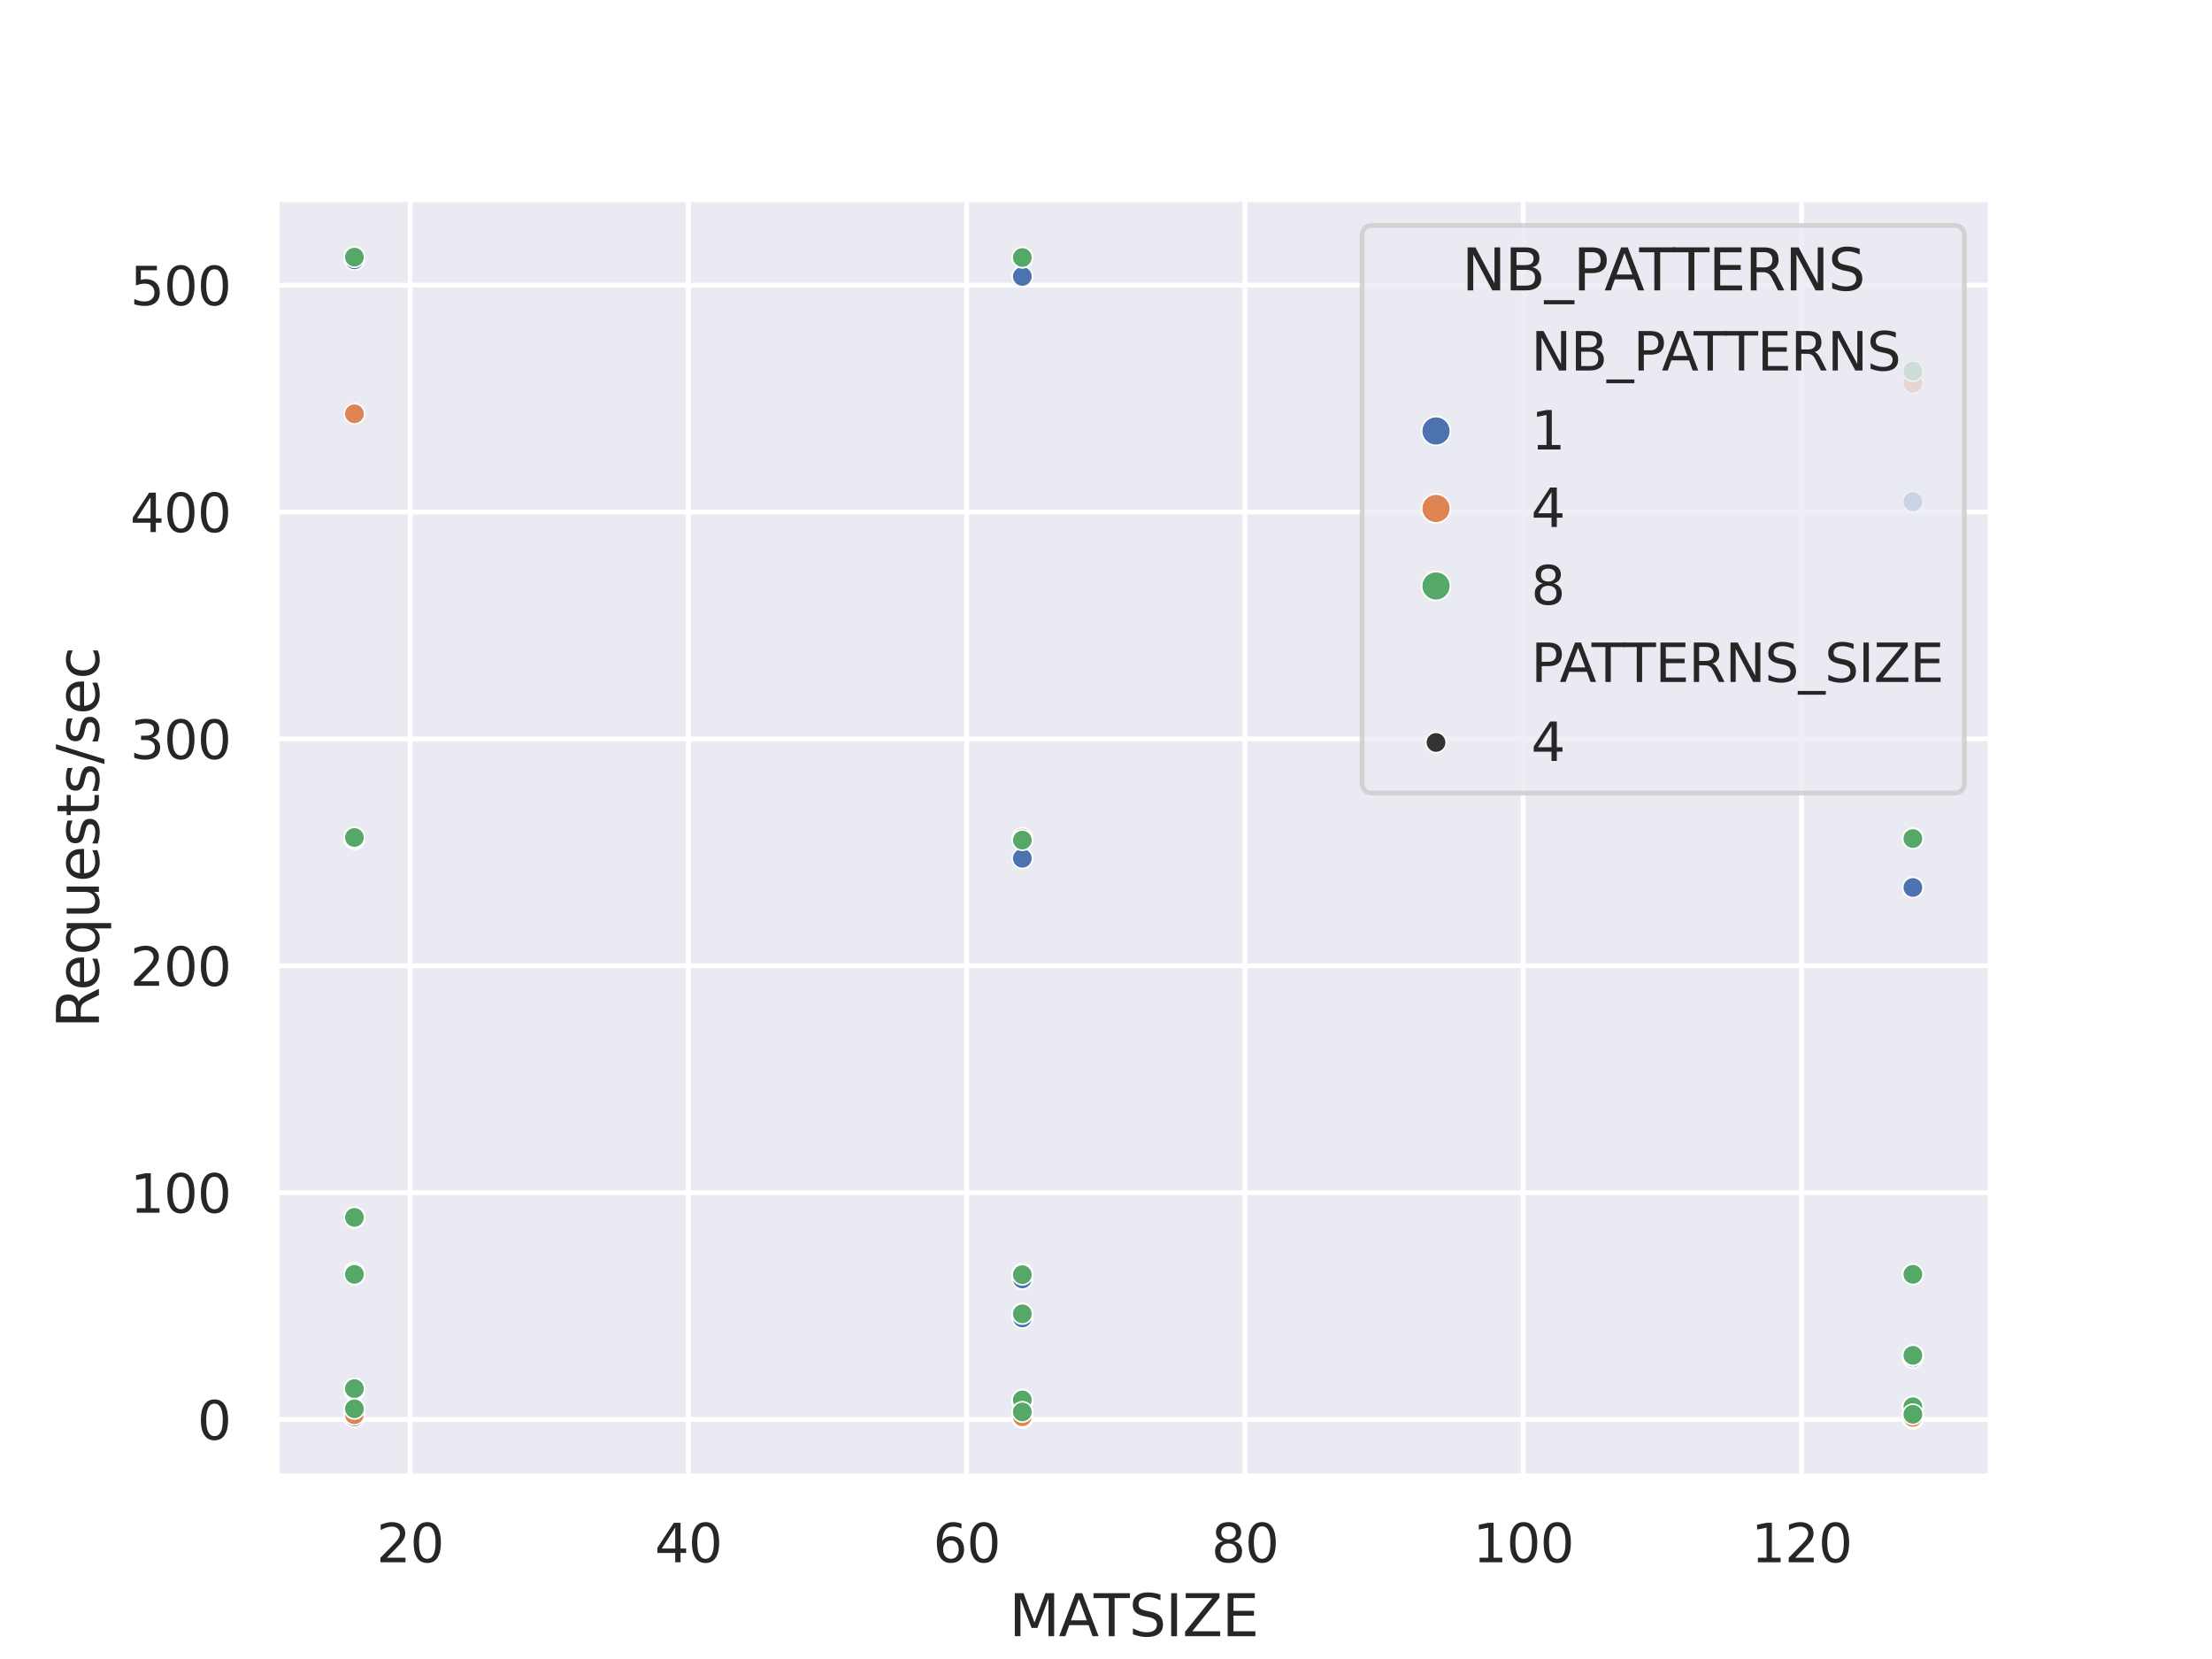 <?xml version="1.0" encoding="utf-8" standalone="no"?>
<!DOCTYPE svg PUBLIC "-//W3C//DTD SVG 1.1//EN"
  "http://www.w3.org/Graphics/SVG/1.1/DTD/svg11.dtd">
<svg xmlns:xlink="http://www.w3.org/1999/xlink" width="460.8pt" height="345.6pt" viewBox="0 0 460.8 345.6" xmlns="http://www.w3.org/2000/svg" version="1.1">
 <defs>
  <style type="text/css">*{stroke-linejoin: round; stroke-linecap: butt}</style>
 </defs>
 <g id="figure_1">
  <g id="patch_1">
   <path d="M 0 345.6 
L 460.8 345.6 
L 460.8 0 
L 0 0 
z
" style="fill: #ffffff"/>
  </g>
  <g id="axes_1">
   <g id="patch_2">
    <path d="M 57.6 307.584 
L 414.72 307.584 
L 414.72 41.472 
L 57.6 41.472 
z
" style="fill: #eaeaf2"/>
   </g>
   <g id="matplotlib.axis_1">
    <g id="xtick_1">
     <g id="line2d_1">
      <path d="M 85.428 307.584 
L 85.428 41.472 
" clip-path="url(#pc63ef13067)" style="fill: none; stroke: #ffffff; stroke-linecap: round"/>
     </g>
     <g id="text_1">
      <!-- 20 -->
      <g style="fill: #262626" transform="translate(78.429 325.442) scale(0.11 -0.11)">
       <defs>
        <path id="DejaVuSans-32" d="M 1228 531 
L 3431 531 
L 3431 0 
L 469 0 
L 469 531 
Q 828 903 1448 1529 
Q 2069 2156 2228 2338 
Q 2531 2678 2651 2914 
Q 2772 3150 2772 3378 
Q 2772 3750 2511 3984 
Q 2250 4219 1831 4219 
Q 1534 4219 1204 4116 
Q 875 4013 500 3803 
L 500 4441 
Q 881 4594 1212 4672 
Q 1544 4750 1819 4750 
Q 2544 4750 2975 4387 
Q 3406 4025 3406 3419 
Q 3406 3131 3298 2873 
Q 3191 2616 2906 2266 
Q 2828 2175 2409 1742 
Q 1991 1309 1228 531 
z
" transform="scale(0.016)"/>
        <path id="DejaVuSans-30" d="M 2034 4250 
Q 1547 4250 1301 3770 
Q 1056 3291 1056 2328 
Q 1056 1369 1301 889 
Q 1547 409 2034 409 
Q 2525 409 2770 889 
Q 3016 1369 3016 2328 
Q 3016 3291 2770 3770 
Q 2525 4250 2034 4250 
z
M 2034 4750 
Q 2819 4750 3233 4129 
Q 3647 3509 3647 2328 
Q 3647 1150 3233 529 
Q 2819 -91 2034 -91 
Q 1250 -91 836 529 
Q 422 1150 422 2328 
Q 422 3509 836 4129 
Q 1250 4750 2034 4750 
z
" transform="scale(0.016)"/>
       </defs>
       <use xlink:href="#DejaVuSans-32"/>
       <use xlink:href="#DejaVuSans-30" x="63.623"/>
      </g>
     </g>
    </g>
    <g id="xtick_2">
     <g id="line2d_2">
      <path d="M 143.402 307.584 
L 143.402 41.472 
" clip-path="url(#pc63ef13067)" style="fill: none; stroke: #ffffff; stroke-linecap: round"/>
     </g>
     <g id="text_2">
      <!-- 40 -->
      <g style="fill: #262626" transform="translate(136.403 325.442) scale(0.11 -0.11)">
       <defs>
        <path id="DejaVuSans-34" d="M 2419 4116 
L 825 1625 
L 2419 1625 
L 2419 4116 
z
M 2253 4666 
L 3047 4666 
L 3047 1625 
L 3713 1625 
L 3713 1100 
L 3047 1100 
L 3047 0 
L 2419 0 
L 2419 1100 
L 313 1100 
L 313 1709 
L 2253 4666 
z
" transform="scale(0.016)"/>
       </defs>
       <use xlink:href="#DejaVuSans-34"/>
       <use xlink:href="#DejaVuSans-30" x="63.623"/>
      </g>
     </g>
    </g>
    <g id="xtick_3">
     <g id="line2d_3">
      <path d="M 201.376 307.584 
L 201.376 41.472 
" clip-path="url(#pc63ef13067)" style="fill: none; stroke: #ffffff; stroke-linecap: round"/>
     </g>
     <g id="text_3">
      <!-- 60 -->
      <g style="fill: #262626" transform="translate(194.377 325.442) scale(0.11 -0.11)">
       <defs>
        <path id="DejaVuSans-36" d="M 2113 2584 
Q 1688 2584 1439 2293 
Q 1191 2003 1191 1497 
Q 1191 994 1439 701 
Q 1688 409 2113 409 
Q 2538 409 2786 701 
Q 3034 994 3034 1497 
Q 3034 2003 2786 2293 
Q 2538 2584 2113 2584 
z
M 3366 4563 
L 3366 3988 
Q 3128 4100 2886 4159 
Q 2644 4219 2406 4219 
Q 1781 4219 1451 3797 
Q 1122 3375 1075 2522 
Q 1259 2794 1537 2939 
Q 1816 3084 2150 3084 
Q 2853 3084 3261 2657 
Q 3669 2231 3669 1497 
Q 3669 778 3244 343 
Q 2819 -91 2113 -91 
Q 1303 -91 875 529 
Q 447 1150 447 2328 
Q 447 3434 972 4092 
Q 1497 4750 2381 4750 
Q 2619 4750 2861 4703 
Q 3103 4656 3366 4563 
z
" transform="scale(0.016)"/>
       </defs>
       <use xlink:href="#DejaVuSans-36"/>
       <use xlink:href="#DejaVuSans-30" x="63.623"/>
      </g>
     </g>
    </g>
    <g id="xtick_4">
     <g id="line2d_4">
      <path d="M 259.35 307.584 
L 259.35 41.472 
" clip-path="url(#pc63ef13067)" style="fill: none; stroke: #ffffff; stroke-linecap: round"/>
     </g>
     <g id="text_4">
      <!-- 80 -->
      <g style="fill: #262626" transform="translate(252.351 325.442) scale(0.11 -0.11)">
       <defs>
        <path id="DejaVuSans-38" d="M 2034 2216 
Q 1584 2216 1326 1975 
Q 1069 1734 1069 1313 
Q 1069 891 1326 650 
Q 1584 409 2034 409 
Q 2484 409 2743 651 
Q 3003 894 3003 1313 
Q 3003 1734 2745 1975 
Q 2488 2216 2034 2216 
z
M 1403 2484 
Q 997 2584 770 2862 
Q 544 3141 544 3541 
Q 544 4100 942 4425 
Q 1341 4750 2034 4750 
Q 2731 4750 3128 4425 
Q 3525 4100 3525 3541 
Q 3525 3141 3298 2862 
Q 3072 2584 2669 2484 
Q 3125 2378 3379 2068 
Q 3634 1759 3634 1313 
Q 3634 634 3220 271 
Q 2806 -91 2034 -91 
Q 1263 -91 848 271 
Q 434 634 434 1313 
Q 434 1759 690 2068 
Q 947 2378 1403 2484 
z
M 1172 3481 
Q 1172 3119 1398 2916 
Q 1625 2713 2034 2713 
Q 2441 2713 2670 2916 
Q 2900 3119 2900 3481 
Q 2900 3844 2670 4047 
Q 2441 4250 2034 4250 
Q 1625 4250 1398 4047 
Q 1172 3844 1172 3481 
z
" transform="scale(0.016)"/>
       </defs>
       <use xlink:href="#DejaVuSans-38"/>
       <use xlink:href="#DejaVuSans-30" x="63.623"/>
      </g>
     </g>
    </g>
    <g id="xtick_5">
     <g id="line2d_5">
      <path d="M 317.324 307.584 
L 317.324 41.472 
" clip-path="url(#pc63ef13067)" style="fill: none; stroke: #ffffff; stroke-linecap: round"/>
     </g>
     <g id="text_5">
      <!-- 100 -->
      <g style="fill: #262626" transform="translate(306.826 325.442) scale(0.11 -0.11)">
       <defs>
        <path id="DejaVuSans-31" d="M 794 531 
L 1825 531 
L 1825 4091 
L 703 3866 
L 703 4441 
L 1819 4666 
L 2450 4666 
L 2450 531 
L 3481 531 
L 3481 0 
L 794 0 
L 794 531 
z
" transform="scale(0.016)"/>
       </defs>
       <use xlink:href="#DejaVuSans-31"/>
       <use xlink:href="#DejaVuSans-30" x="63.623"/>
       <use xlink:href="#DejaVuSans-30" x="127.246"/>
      </g>
     </g>
    </g>
    <g id="xtick_6">
     <g id="line2d_6">
      <path d="M 375.298 307.584 
L 375.298 41.472 
" clip-path="url(#pc63ef13067)" style="fill: none; stroke: #ffffff; stroke-linecap: round"/>
     </g>
     <g id="text_6">
      <!-- 120 -->
      <g style="fill: #262626" transform="translate(364.8 325.442) scale(0.11 -0.11)">
       <use xlink:href="#DejaVuSans-31"/>
       <use xlink:href="#DejaVuSans-32" x="63.623"/>
       <use xlink:href="#DejaVuSans-30" x="127.246"/>
      </g>
     </g>
    </g>
    <g id="text_7">
     <!-- MATSIZE -->
     <g style="fill: #262626" transform="translate(210.199 340.848) scale(0.12 -0.12)">
      <defs>
       <path id="DejaVuSans-4d" d="M 628 4666 
L 1569 4666 
L 2759 1491 
L 3956 4666 
L 4897 4666 
L 4897 0 
L 4281 0 
L 4281 4097 
L 3078 897 
L 2444 897 
L 1241 4097 
L 1241 0 
L 628 0 
L 628 4666 
z
" transform="scale(0.016)"/>
       <path id="DejaVuSans-41" d="M 2188 4044 
L 1331 1722 
L 3047 1722 
L 2188 4044 
z
M 1831 4666 
L 2547 4666 
L 4325 0 
L 3669 0 
L 3244 1197 
L 1141 1197 
L 716 0 
L 50 0 
L 1831 4666 
z
" transform="scale(0.016)"/>
       <path id="DejaVuSans-54" d="M -19 4666 
L 3928 4666 
L 3928 4134 
L 2272 4134 
L 2272 0 
L 1638 0 
L 1638 4134 
L -19 4134 
L -19 4666 
z
" transform="scale(0.016)"/>
       <path id="DejaVuSans-53" d="M 3425 4513 
L 3425 3897 
Q 3066 4069 2747 4153 
Q 2428 4238 2131 4238 
Q 1616 4238 1336 4038 
Q 1056 3838 1056 3469 
Q 1056 3159 1242 3001 
Q 1428 2844 1947 2747 
L 2328 2669 
Q 3034 2534 3370 2195 
Q 3706 1856 3706 1288 
Q 3706 609 3251 259 
Q 2797 -91 1919 -91 
Q 1588 -91 1214 -16 
Q 841 59 441 206 
L 441 856 
Q 825 641 1194 531 
Q 1563 422 1919 422 
Q 2459 422 2753 634 
Q 3047 847 3047 1241 
Q 3047 1584 2836 1778 
Q 2625 1972 2144 2069 
L 1759 2144 
Q 1053 2284 737 2584 
Q 422 2884 422 3419 
Q 422 4038 858 4394 
Q 1294 4750 2059 4750 
Q 2388 4750 2728 4690 
Q 3069 4631 3425 4513 
z
" transform="scale(0.016)"/>
       <path id="DejaVuSans-49" d="M 628 4666 
L 1259 4666 
L 1259 0 
L 628 0 
L 628 4666 
z
" transform="scale(0.016)"/>
       <path id="DejaVuSans-5a" d="M 359 4666 
L 4025 4666 
L 4025 4184 
L 1075 531 
L 4097 531 
L 4097 0 
L 288 0 
L 288 481 
L 3238 4134 
L 359 4134 
L 359 4666 
z
" transform="scale(0.016)"/>
       <path id="DejaVuSans-45" d="M 628 4666 
L 3578 4666 
L 3578 4134 
L 1259 4134 
L 1259 2753 
L 3481 2753 
L 3481 2222 
L 1259 2222 
L 1259 531 
L 3634 531 
L 3634 0 
L 628 0 
L 628 4666 
z
" transform="scale(0.016)"/>
      </defs>
      <use xlink:href="#DejaVuSans-4d"/>
      <use xlink:href="#DejaVuSans-41" x="86.279"/>
      <use xlink:href="#DejaVuSans-54" x="146.938"/>
      <use xlink:href="#DejaVuSans-53" x="208.021"/>
      <use xlink:href="#DejaVuSans-49" x="271.498"/>
      <use xlink:href="#DejaVuSans-5a" x="300.99"/>
      <use xlink:href="#DejaVuSans-45" x="369.496"/>
     </g>
    </g>
   </g>
   <g id="matplotlib.axis_2">
    <g id="ytick_1">
     <g id="line2d_7">
      <path d="M 57.6 295.707 
L 414.72 295.707 
" clip-path="url(#pc63ef13067)" style="fill: none; stroke: #ffffff; stroke-linecap: round"/>
     </g>
     <g id="text_8">
      <!-- 0 -->
      <g style="fill: #262626" transform="translate(41.101 299.886) scale(0.11 -0.11)">
       <use xlink:href="#DejaVuSans-30"/>
      </g>
     </g>
    </g>
    <g id="ytick_2">
     <g id="line2d_8">
      <path d="M 57.6 248.445 
L 414.72 248.445 
" clip-path="url(#pc63ef13067)" style="fill: none; stroke: #ffffff; stroke-linecap: round"/>
     </g>
     <g id="text_9">
      <!-- 100 -->
      <g style="fill: #262626" transform="translate(27.104 252.624) scale(0.11 -0.11)">
       <use xlink:href="#DejaVuSans-31"/>
       <use xlink:href="#DejaVuSans-30" x="63.623"/>
       <use xlink:href="#DejaVuSans-30" x="127.246"/>
      </g>
     </g>
    </g>
    <g id="ytick_3">
     <g id="line2d_9">
      <path d="M 57.6 201.183 
L 414.72 201.183 
" clip-path="url(#pc63ef13067)" style="fill: none; stroke: #ffffff; stroke-linecap: round"/>
     </g>
     <g id="text_10">
      <!-- 200 -->
      <g style="fill: #262626" transform="translate(27.104 205.362) scale(0.11 -0.11)">
       <use xlink:href="#DejaVuSans-32"/>
       <use xlink:href="#DejaVuSans-30" x="63.623"/>
       <use xlink:href="#DejaVuSans-30" x="127.246"/>
      </g>
     </g>
    </g>
    <g id="ytick_4">
     <g id="line2d_10">
      <path d="M 57.6 153.921 
L 414.72 153.921 
" clip-path="url(#pc63ef13067)" style="fill: none; stroke: #ffffff; stroke-linecap: round"/>
     </g>
     <g id="text_11">
      <!-- 300 -->
      <g style="fill: #262626" transform="translate(27.104 158.1) scale(0.11 -0.11)">
       <defs>
        <path id="DejaVuSans-33" d="M 2597 2516 
Q 3050 2419 3304 2112 
Q 3559 1806 3559 1356 
Q 3559 666 3084 287 
Q 2609 -91 1734 -91 
Q 1441 -91 1130 -33 
Q 819 25 488 141 
L 488 750 
Q 750 597 1062 519 
Q 1375 441 1716 441 
Q 2309 441 2620 675 
Q 2931 909 2931 1356 
Q 2931 1769 2642 2001 
Q 2353 2234 1838 2234 
L 1294 2234 
L 1294 2753 
L 1863 2753 
Q 2328 2753 2575 2939 
Q 2822 3125 2822 3475 
Q 2822 3834 2567 4026 
Q 2313 4219 1838 4219 
Q 1578 4219 1281 4162 
Q 984 4106 628 3988 
L 628 4550 
Q 988 4650 1302 4700 
Q 1616 4750 1894 4750 
Q 2613 4750 3031 4423 
Q 3450 4097 3450 3541 
Q 3450 3153 3228 2886 
Q 3006 2619 2597 2516 
z
" transform="scale(0.016)"/>
       </defs>
       <use xlink:href="#DejaVuSans-33"/>
       <use xlink:href="#DejaVuSans-30" x="63.623"/>
       <use xlink:href="#DejaVuSans-30" x="127.246"/>
      </g>
     </g>
    </g>
    <g id="ytick_5">
     <g id="line2d_11">
      <path d="M 57.6 106.659 
L 414.72 106.659 
" clip-path="url(#pc63ef13067)" style="fill: none; stroke: #ffffff; stroke-linecap: round"/>
     </g>
     <g id="text_12">
      <!-- 400 -->
      <g style="fill: #262626" transform="translate(27.104 110.838) scale(0.11 -0.11)">
       <use xlink:href="#DejaVuSans-34"/>
       <use xlink:href="#DejaVuSans-30" x="63.623"/>
       <use xlink:href="#DejaVuSans-30" x="127.246"/>
      </g>
     </g>
    </g>
    <g id="ytick_6">
     <g id="line2d_12">
      <path d="M 57.6 59.397 
L 414.72 59.397 
" clip-path="url(#pc63ef13067)" style="fill: none; stroke: #ffffff; stroke-linecap: round"/>
     </g>
     <g id="text_13">
      <!-- 500 -->
      <g style="fill: #262626" transform="translate(27.104 63.576) scale(0.11 -0.11)">
       <defs>
        <path id="DejaVuSans-35" d="M 691 4666 
L 3169 4666 
L 3169 4134 
L 1269 4134 
L 1269 2991 
Q 1406 3038 1543 3061 
Q 1681 3084 1819 3084 
Q 2600 3084 3056 2656 
Q 3513 2228 3513 1497 
Q 3513 744 3044 326 
Q 2575 -91 1722 -91 
Q 1428 -91 1123 -41 
Q 819 9 494 109 
L 494 744 
Q 775 591 1075 516 
Q 1375 441 1709 441 
Q 2250 441 2565 725 
Q 2881 1009 2881 1497 
Q 2881 1984 2565 2268 
Q 2250 2553 1709 2553 
Q 1456 2553 1204 2497 
Q 953 2441 691 2322 
L 691 4666 
z
" transform="scale(0.016)"/>
       </defs>
       <use xlink:href="#DejaVuSans-35"/>
       <use xlink:href="#DejaVuSans-30" x="63.623"/>
       <use xlink:href="#DejaVuSans-30" x="127.246"/>
      </g>
     </g>
    </g>
    <g id="text_14">
     <!-- Requests/sec -->
     <g style="fill: #262626" transform="translate(20.608 214.164) rotate(-90) scale(0.12 -0.12)">
      <defs>
       <path id="DejaVuSans-52" d="M 2841 2188 
Q 3044 2119 3236 1894 
Q 3428 1669 3622 1275 
L 4263 0 
L 3584 0 
L 2988 1197 
Q 2756 1666 2539 1819 
Q 2322 1972 1947 1972 
L 1259 1972 
L 1259 0 
L 628 0 
L 628 4666 
L 2053 4666 
Q 2853 4666 3247 4331 
Q 3641 3997 3641 3322 
Q 3641 2881 3436 2590 
Q 3231 2300 2841 2188 
z
M 1259 4147 
L 1259 2491 
L 2053 2491 
Q 2509 2491 2742 2702 
Q 2975 2913 2975 3322 
Q 2975 3731 2742 3939 
Q 2509 4147 2053 4147 
L 1259 4147 
z
" transform="scale(0.016)"/>
       <path id="DejaVuSans-65" d="M 3597 1894 
L 3597 1613 
L 953 1613 
Q 991 1019 1311 708 
Q 1631 397 2203 397 
Q 2534 397 2845 478 
Q 3156 559 3463 722 
L 3463 178 
Q 3153 47 2828 -22 
Q 2503 -91 2169 -91 
Q 1331 -91 842 396 
Q 353 884 353 1716 
Q 353 2575 817 3079 
Q 1281 3584 2069 3584 
Q 2775 3584 3186 3129 
Q 3597 2675 3597 1894 
z
M 3022 2063 
Q 3016 2534 2758 2815 
Q 2500 3097 2075 3097 
Q 1594 3097 1305 2825 
Q 1016 2553 972 2059 
L 3022 2063 
z
" transform="scale(0.016)"/>
       <path id="DejaVuSans-71" d="M 947 1747 
Q 947 1113 1208 752 
Q 1469 391 1925 391 
Q 2381 391 2643 752 
Q 2906 1113 2906 1747 
Q 2906 2381 2643 2742 
Q 2381 3103 1925 3103 
Q 1469 3103 1208 2742 
Q 947 2381 947 1747 
z
M 2906 525 
Q 2725 213 2448 61 
Q 2172 -91 1784 -91 
Q 1150 -91 751 415 
Q 353 922 353 1747 
Q 353 2572 751 3078 
Q 1150 3584 1784 3584 
Q 2172 3584 2448 3432 
Q 2725 3281 2906 2969 
L 2906 3500 
L 3481 3500 
L 3481 -1331 
L 2906 -1331 
L 2906 525 
z
" transform="scale(0.016)"/>
       <path id="DejaVuSans-75" d="M 544 1381 
L 544 3500 
L 1119 3500 
L 1119 1403 
Q 1119 906 1312 657 
Q 1506 409 1894 409 
Q 2359 409 2629 706 
Q 2900 1003 2900 1516 
L 2900 3500 
L 3475 3500 
L 3475 0 
L 2900 0 
L 2900 538 
Q 2691 219 2414 64 
Q 2138 -91 1772 -91 
Q 1169 -91 856 284 
Q 544 659 544 1381 
z
M 1991 3584 
L 1991 3584 
z
" transform="scale(0.016)"/>
       <path id="DejaVuSans-73" d="M 2834 3397 
L 2834 2853 
Q 2591 2978 2328 3040 
Q 2066 3103 1784 3103 
Q 1356 3103 1142 2972 
Q 928 2841 928 2578 
Q 928 2378 1081 2264 
Q 1234 2150 1697 2047 
L 1894 2003 
Q 2506 1872 2764 1633 
Q 3022 1394 3022 966 
Q 3022 478 2636 193 
Q 2250 -91 1575 -91 
Q 1294 -91 989 -36 
Q 684 19 347 128 
L 347 722 
Q 666 556 975 473 
Q 1284 391 1588 391 
Q 1994 391 2212 530 
Q 2431 669 2431 922 
Q 2431 1156 2273 1281 
Q 2116 1406 1581 1522 
L 1381 1569 
Q 847 1681 609 1914 
Q 372 2147 372 2553 
Q 372 3047 722 3315 
Q 1072 3584 1716 3584 
Q 2034 3584 2315 3537 
Q 2597 3491 2834 3397 
z
" transform="scale(0.016)"/>
       <path id="DejaVuSans-74" d="M 1172 4494 
L 1172 3500 
L 2356 3500 
L 2356 3053 
L 1172 3053 
L 1172 1153 
Q 1172 725 1289 603 
Q 1406 481 1766 481 
L 2356 481 
L 2356 0 
L 1766 0 
Q 1100 0 847 248 
Q 594 497 594 1153 
L 594 3053 
L 172 3053 
L 172 3500 
L 594 3500 
L 594 4494 
L 1172 4494 
z
" transform="scale(0.016)"/>
       <path id="DejaVuSans-2f" d="M 1625 4666 
L 2156 4666 
L 531 -594 
L 0 -594 
L 1625 4666 
z
" transform="scale(0.016)"/>
       <path id="DejaVuSans-63" d="M 3122 3366 
L 3122 2828 
Q 2878 2963 2633 3030 
Q 2388 3097 2138 3097 
Q 1578 3097 1268 2742 
Q 959 2388 959 1747 
Q 959 1106 1268 751 
Q 1578 397 2138 397 
Q 2388 397 2633 464 
Q 2878 531 3122 666 
L 3122 134 
Q 2881 22 2623 -34 
Q 2366 -91 2075 -91 
Q 1284 -91 818 406 
Q 353 903 353 1747 
Q 353 2603 823 3093 
Q 1294 3584 2113 3584 
Q 2378 3584 2631 3529 
Q 2884 3475 3122 3366 
z
" transform="scale(0.016)"/>
      </defs>
      <use xlink:href="#DejaVuSans-52"/>
      <use xlink:href="#DejaVuSans-65" x="64.982"/>
      <use xlink:href="#DejaVuSans-71" x="126.506"/>
      <use xlink:href="#DejaVuSans-75" x="189.982"/>
      <use xlink:href="#DejaVuSans-65" x="253.361"/>
      <use xlink:href="#DejaVuSans-73" x="314.885"/>
      <use xlink:href="#DejaVuSans-74" x="366.984"/>
      <use xlink:href="#DejaVuSans-73" x="406.193"/>
      <use xlink:href="#DejaVuSans-2f" x="458.293"/>
      <use xlink:href="#DejaVuSans-73" x="491.984"/>
      <use xlink:href="#DejaVuSans-65" x="544.084"/>
      <use xlink:href="#DejaVuSans-63" x="605.607"/>
     </g>
    </g>
   </g>
   <g id="PathCollection_1">
    <path d="M 73.833 267.544 
C 74.395 267.544 74.935 267.321 75.333 266.923 
C 75.731 266.525 75.954 265.985 75.954 265.423 
C 75.954 264.86 75.731 264.321 75.333 263.923 
C 74.935 263.525 74.395 263.301 73.833 263.301 
C 73.27 263.301 72.731 263.525 72.333 263.923 
C 71.935 264.321 71.711 264.86 71.711 265.423 
C 71.711 265.985 71.935 266.525 72.333 266.923 
C 72.731 267.321 73.27 267.544 73.833 267.544 
z
" clip-path="url(#pc63ef13067)" style="fill: #4c72b0; stroke: #ffffff; stroke-width: 0.339"/>
    <path d="M 73.833 267.576 
C 74.395 267.576 74.935 267.352 75.333 266.954 
C 75.731 266.557 75.954 266.017 75.954 265.454 
C 75.954 264.892 75.731 264.352 75.333 263.954 
C 74.935 263.557 74.395 263.333 73.833 263.333 
C 73.27 263.333 72.731 263.557 72.333 263.954 
C 71.935 264.352 71.711 264.892 71.711 265.454 
C 71.711 266.017 71.935 266.557 72.333 266.954 
C 72.731 267.352 73.27 267.576 73.833 267.576 
z
" clip-path="url(#pc63ef13067)" style="fill: #4c72b0; stroke: #ffffff; stroke-width: 0.339"/>
    <path d="M 73.833 291.812 
C 74.395 291.812 74.935 291.588 75.333 291.19 
C 75.731 290.793 75.954 290.253 75.954 289.69 
C 75.954 289.128 75.731 288.588 75.333 288.19 
C 74.935 287.793 74.395 287.569 73.833 287.569 
C 73.27 287.569 72.731 287.793 72.333 288.19 
C 71.935 288.588 71.711 289.128 71.711 289.69 
C 71.711 290.253 71.935 290.793 72.333 291.19 
C 72.731 291.588 73.27 291.812 73.833 291.812 
z
" clip-path="url(#pc63ef13067)" style="fill: #4c72b0; stroke: #ffffff; stroke-width: 0.339"/>
    <path d="M 73.833 297.291 
C 74.395 297.291 74.935 297.067 75.333 296.669 
C 75.731 296.272 75.954 295.732 75.954 295.169 
C 75.954 294.607 75.731 294.067 75.333 293.669 
C 74.935 293.272 74.395 293.048 73.833 293.048 
C 73.27 293.048 72.731 293.272 72.333 293.669 
C 71.935 294.067 71.711 294.607 71.711 295.169 
C 71.711 295.732 71.935 296.272 72.333 296.669 
C 72.731 297.067 73.27 297.291 73.833 297.291 
z
" clip-path="url(#pc63ef13067)" style="fill: #4c72b0; stroke: #ffffff; stroke-width: 0.339"/>
    <path d="M 212.97 268.551 
C 213.533 268.551 214.073 268.327 214.47 267.929 
C 214.868 267.532 215.092 266.992 215.092 266.429 
C 215.092 265.867 214.868 265.327 214.47 264.929 
C 214.073 264.532 213.533 264.308 212.97 264.308 
C 212.408 264.308 211.868 264.532 211.47 264.929 
C 211.073 265.327 210.849 265.867 210.849 266.429 
C 210.849 266.992 211.073 267.532 211.47 267.929 
C 211.868 268.327 212.408 268.551 212.97 268.551 
z
" clip-path="url(#pc63ef13067)" style="fill: #4c72b0; stroke: #ffffff; stroke-width: 0.339"/>
    <path d="M 212.97 275.864 
C 213.533 275.864 214.073 275.641 214.47 275.243 
C 214.868 274.845 215.092 274.305 215.092 273.743 
C 215.092 273.18 214.868 272.641 214.47 272.243 
C 214.073 271.845 213.533 271.621 212.97 271.621 
C 212.408 271.621 211.868 271.845 211.47 272.243 
C 211.073 272.641 210.849 273.18 210.849 273.743 
C 210.849 274.305 211.073 274.845 211.47 275.243 
C 211.868 275.641 212.408 275.864 212.97 275.864 
z
" clip-path="url(#pc63ef13067)" style="fill: #4c72b0; stroke: #ffffff; stroke-width: 0.339"/>
    <path d="M 212.97 294.013 
C 213.533 294.013 214.073 293.789 214.47 293.391 
C 214.868 292.994 215.092 292.454 215.092 291.891 
C 215.092 291.329 214.868 290.789 214.47 290.391 
C 214.073 289.994 213.533 289.77 212.97 289.77 
C 212.408 289.77 211.868 289.994 211.47 290.391 
C 211.073 290.789 210.849 291.329 210.849 291.891 
C 210.849 292.454 211.073 292.994 211.47 293.391 
C 211.868 293.789 212.408 294.013 212.97 294.013 
z
" clip-path="url(#pc63ef13067)" style="fill: #4c72b0; stroke: #ffffff; stroke-width: 0.339"/>
    <path d="M 212.97 297.459 
C 213.533 297.459 214.073 297.236 214.47 296.838 
C 214.868 296.44 215.092 295.901 215.092 295.338 
C 215.092 294.776 214.868 294.236 214.47 293.838 
C 214.073 293.44 213.533 293.217 212.97 293.217 
C 212.408 293.217 211.868 293.44 211.47 293.838 
C 211.073 294.236 210.849 294.776 210.849 295.338 
C 210.849 295.901 211.073 296.44 211.47 296.838 
C 211.868 297.236 212.408 297.459 212.97 297.459 
z
" clip-path="url(#pc63ef13067)" style="fill: #4c72b0; stroke: #ffffff; stroke-width: 0.339"/>
    <path d="M 398.487 267.554 
C 399.05 267.554 399.589 267.33 399.987 266.932 
C 400.385 266.534 400.609 265.995 400.609 265.432 
C 400.609 264.87 400.385 264.33 399.987 263.932 
C 399.589 263.534 399.05 263.311 398.487 263.311 
C 397.925 263.311 397.385 263.534 396.987 263.932 
C 396.589 264.33 396.366 264.87 396.366 265.432 
C 396.366 265.995 396.589 266.534 396.987 266.932 
C 397.385 267.33 397.925 267.554 398.487 267.554 
z
" clip-path="url(#pc63ef13067)" style="fill: #4c72b0; stroke: #ffffff; stroke-width: 0.339"/>
    <path d="M 398.487 284.988 
C 399.05 284.988 399.589 284.765 399.987 284.367 
C 400.385 283.969 400.609 283.43 400.609 282.867 
C 400.609 282.305 400.385 281.765 399.987 281.367 
C 399.589 280.969 399.05 280.746 398.487 280.746 
C 397.925 280.746 397.385 280.969 396.987 281.367 
C 396.589 281.765 396.366 282.305 396.366 282.867 
C 396.366 283.43 396.589 283.969 396.987 284.367 
C 397.385 284.765 397.925 284.988 398.487 284.988 
z
" clip-path="url(#pc63ef13067)" style="fill: #4c72b0; stroke: #ffffff; stroke-width: 0.339"/>
    <path d="M 398.487 295.356 
C 399.05 295.356 399.589 295.133 399.987 294.735 
C 400.385 294.337 400.609 293.798 400.609 293.235 
C 400.609 292.672 400.385 292.133 399.987 291.735 
C 399.589 291.337 399.05 291.114 398.487 291.114 
C 397.925 291.114 397.385 291.337 396.987 291.735 
C 396.589 292.133 396.366 292.672 396.366 293.235 
C 396.366 293.798 396.589 294.337 396.987 294.735 
C 397.385 295.133 397.925 295.356 398.487 295.356 
z
" clip-path="url(#pc63ef13067)" style="fill: #4c72b0; stroke: #ffffff; stroke-width: 0.339"/>
    <path d="M 398.487 297.609 
C 399.05 297.609 399.589 297.386 399.987 296.988 
C 400.385 296.59 400.609 296.051 400.609 295.488 
C 400.609 294.925 400.385 294.386 399.987 293.988 
C 399.589 293.59 399.05 293.367 398.487 293.367 
C 397.925 293.367 397.385 293.59 396.987 293.988 
C 396.589 294.386 396.366 294.925 396.366 295.488 
C 396.366 296.051 396.589 296.59 396.987 296.988 
C 397.385 297.386 397.925 297.609 398.487 297.609 
z
" clip-path="url(#pc63ef13067)" style="fill: #4c72b0; stroke: #ffffff; stroke-width: 0.339"/>
    <path d="M 73.833 267.406 
C 74.395 267.406 74.935 267.182 75.333 266.784 
C 75.731 266.386 75.954 265.847 75.954 265.284 
C 75.954 264.722 75.731 264.182 75.333 263.784 
C 74.935 263.386 74.395 263.163 73.833 263.163 
C 73.27 263.163 72.731 263.386 72.333 263.784 
C 71.935 264.182 71.711 264.722 71.711 265.284 
C 71.711 265.847 71.935 266.386 72.333 266.784 
C 72.731 267.182 73.27 267.406 73.833 267.406 
z
" clip-path="url(#pc63ef13067)" style="fill: #dd8452; stroke: #ffffff; stroke-width: 0.339"/>
    <path d="M 73.833 267.614 
C 74.395 267.614 74.935 267.39 75.333 266.992 
C 75.731 266.594 75.954 266.055 75.954 265.492 
C 75.954 264.93 75.731 264.39 75.333 263.992 
C 74.935 263.594 74.395 263.371 73.833 263.371 
C 73.27 263.371 72.731 263.594 72.333 263.992 
C 71.935 264.39 71.711 264.93 71.711 265.492 
C 71.711 266.055 71.935 266.594 72.333 266.992 
C 72.731 267.39 73.27 267.614 73.833 267.614 
z
" clip-path="url(#pc63ef13067)" style="fill: #dd8452; stroke: #ffffff; stroke-width: 0.339"/>
    <path d="M 73.833 291.599 
C 74.395 291.599 74.935 291.375 75.333 290.978 
C 75.731 290.58 75.954 290.04 75.954 289.478 
C 75.954 288.915 75.731 288.375 75.333 287.978 
C 74.935 287.58 74.395 287.356 73.833 287.356 
C 73.27 287.356 72.731 287.58 72.333 287.978 
C 71.935 288.375 71.711 288.915 71.711 289.478 
C 71.711 290.04 71.935 290.58 72.333 290.978 
C 72.731 291.375 73.27 291.599 73.833 291.599 
z
" clip-path="url(#pc63ef13067)" style="fill: #dd8452; stroke: #ffffff; stroke-width: 0.339"/>
    <path d="M 73.833 296.848 
C 74.395 296.848 74.935 296.625 75.333 296.227 
C 75.731 295.829 75.954 295.29 75.954 294.727 
C 75.954 294.165 75.731 293.625 75.333 293.227 
C 74.935 292.829 74.395 292.606 73.833 292.606 
C 73.27 292.606 72.731 292.829 72.333 293.227 
C 71.935 293.625 71.711 294.165 71.711 294.727 
C 71.711 295.29 71.935 295.829 72.333 296.227 
C 72.731 296.625 73.27 296.848 73.833 296.848 
z
" clip-path="url(#pc63ef13067)" style="fill: #dd8452; stroke: #ffffff; stroke-width: 0.339"/>
    <path d="M 212.97 267.456 
C 213.533 267.456 214.073 267.233 214.47 266.835 
C 214.868 266.437 215.092 265.897 215.092 265.335 
C 215.092 264.772 214.868 264.233 214.47 263.835 
C 214.073 263.437 213.533 263.214 212.97 263.214 
C 212.408 263.214 211.868 263.437 211.47 263.835 
C 211.073 264.233 210.849 264.772 210.849 265.335 
C 210.849 265.897 211.073 266.437 211.47 266.835 
C 211.868 267.233 212.408 267.456 212.97 267.456 
z
" clip-path="url(#pc63ef13067)" style="fill: #dd8452; stroke: #ffffff; stroke-width: 0.339"/>
    <path d="M 212.97 275.875 
C 213.533 275.875 214.073 275.651 214.47 275.254 
C 214.868 274.856 215.092 274.316 215.092 273.754 
C 215.092 273.191 214.868 272.651 214.47 272.254 
C 214.073 271.856 213.533 271.632 212.97 271.632 
C 212.408 271.632 211.868 271.856 211.47 272.254 
C 211.073 272.651 210.849 273.191 210.849 273.754 
C 210.849 274.316 211.073 274.856 211.47 275.254 
C 211.868 275.651 212.408 275.875 212.97 275.875 
z
" clip-path="url(#pc63ef13067)" style="fill: #dd8452; stroke: #ffffff; stroke-width: 0.339"/>
    <path d="M 212.97 293.863 
C 213.533 293.863 214.073 293.639 214.47 293.242 
C 214.868 292.844 215.092 292.304 215.092 291.742 
C 215.092 291.179 214.868 290.639 214.47 290.242 
C 214.073 289.844 213.533 289.62 212.97 289.62 
C 212.408 289.62 211.868 289.844 211.47 290.242 
C 211.073 290.639 210.849 291.179 210.849 291.742 
C 210.849 292.304 211.073 292.844 211.47 293.242 
C 211.868 293.639 212.408 293.863 212.97 293.863 
z
" clip-path="url(#pc63ef13067)" style="fill: #dd8452; stroke: #ffffff; stroke-width: 0.339"/>
    <path d="M 212.97 297.26 
C 213.533 297.26 214.073 297.036 214.47 296.638 
C 214.868 296.24 215.092 295.701 215.092 295.138 
C 215.092 294.576 214.868 294.036 214.47 293.638 
C 214.073 293.24 213.533 293.017 212.97 293.017 
C 212.408 293.017 211.868 293.24 211.47 293.638 
C 211.073 294.036 210.849 294.576 210.849 295.138 
C 210.849 295.701 211.073 296.24 211.47 296.638 
C 211.868 297.036 212.408 297.26 212.97 297.26 
z
" clip-path="url(#pc63ef13067)" style="fill: #dd8452; stroke: #ffffff; stroke-width: 0.339"/>
    <path d="M 398.487 267.554 
C 399.05 267.554 399.589 267.33 399.987 266.932 
C 400.385 266.534 400.609 265.995 400.609 265.432 
C 400.609 264.87 400.385 264.33 399.987 263.932 
C 399.589 263.534 399.05 263.311 398.487 263.311 
C 397.925 263.311 397.385 263.534 396.987 263.932 
C 396.589 264.33 396.366 264.87 396.366 265.432 
C 396.366 265.995 396.589 266.534 396.987 266.932 
C 397.385 267.33 397.925 267.554 398.487 267.554 
z
" clip-path="url(#pc63ef13067)" style="fill: #dd8452; stroke: #ffffff; stroke-width: 0.339"/>
    <path d="M 398.487 284.483 
C 399.05 284.483 399.589 284.259 399.987 283.861 
C 400.385 283.464 400.609 282.924 400.609 282.361 
C 400.609 281.799 400.385 281.259 399.987 280.861 
C 399.589 280.464 399.05 280.24 398.487 280.24 
C 397.925 280.24 397.385 280.464 396.987 280.861 
C 396.589 281.259 396.366 281.799 396.366 282.361 
C 396.366 282.924 396.589 283.464 396.987 283.861 
C 397.385 284.259 397.925 284.483 398.487 284.483 
z
" clip-path="url(#pc63ef13067)" style="fill: #dd8452; stroke: #ffffff; stroke-width: 0.339"/>
    <path d="M 398.487 295.256 
C 399.05 295.256 399.589 295.032 399.987 294.634 
C 400.385 294.237 400.609 293.697 400.609 293.134 
C 400.609 292.572 400.385 292.032 399.987 291.634 
C 399.589 291.237 399.05 291.013 398.487 291.013 
C 397.925 291.013 397.385 291.237 396.987 291.634 
C 396.589 292.032 396.366 292.572 396.366 293.134 
C 396.366 293.697 396.589 294.237 396.987 294.634 
C 397.385 295.032 397.925 295.256 398.487 295.256 
z
" clip-path="url(#pc63ef13067)" style="fill: #dd8452; stroke: #ffffff; stroke-width: 0.339"/>
    <path d="M 398.487 297.397 
C 399.05 297.397 399.589 297.173 399.987 296.775 
C 400.385 296.378 400.609 295.838 400.609 295.275 
C 400.609 294.713 400.385 294.173 399.987 293.775 
C 399.589 293.378 399.05 293.154 398.487 293.154 
C 397.925 293.154 397.385 293.378 396.987 293.775 
C 396.589 294.173 396.366 294.713 396.366 295.275 
C 396.366 295.838 396.589 296.378 396.987 296.775 
C 397.385 297.173 397.925 297.397 398.487 297.397 
z
" clip-path="url(#pc63ef13067)" style="fill: #dd8452; stroke: #ffffff; stroke-width: 0.339"/>
    <path d="M 73.833 267.286 
C 74.395 267.286 74.935 267.063 75.333 266.665 
C 75.731 266.267 75.954 265.727 75.954 265.165 
C 75.954 264.602 75.731 264.063 75.333 263.665 
C 74.935 263.267 74.395 263.043 73.833 263.043 
C 73.27 263.043 72.731 263.267 72.333 263.665 
C 71.935 264.063 71.711 264.602 71.711 265.165 
C 71.711 265.727 71.935 266.267 72.333 266.665 
C 72.731 267.063 73.27 267.286 73.833 267.286 
z
" clip-path="url(#pc63ef13067)" style="fill: #55a868; stroke: #ffffff; stroke-width: 0.339"/>
    <path d="M 73.833 267.598 
C 74.395 267.598 74.935 267.374 75.333 266.977 
C 75.731 266.579 75.954 266.039 75.954 265.477 
C 75.954 264.914 75.731 264.374 75.333 263.977 
C 74.935 263.579 74.395 263.355 73.833 263.355 
C 73.27 263.355 72.731 263.579 72.333 263.977 
C 71.935 264.374 71.711 264.914 71.711 265.477 
C 71.711 266.039 71.935 266.579 72.333 266.977 
C 72.731 267.374 73.27 267.598 73.833 267.598 
z
" clip-path="url(#pc63ef13067)" style="fill: #55a868; stroke: #ffffff; stroke-width: 0.339"/>
    <path d="M 73.833 291.372 
C 74.395 291.372 74.935 291.149 75.333 290.751 
C 75.731 290.353 75.954 289.813 75.954 289.251 
C 75.954 288.688 75.731 288.149 75.333 287.751 
C 74.935 287.353 74.395 287.13 73.833 287.13 
C 73.27 287.13 72.731 287.353 72.333 287.751 
C 71.935 288.149 71.711 288.688 71.711 289.251 
C 71.711 289.813 71.935 290.353 72.333 290.751 
C 72.731 291.149 73.27 291.372 73.833 291.372 
z
" clip-path="url(#pc63ef13067)" style="fill: #55a868; stroke: #ffffff; stroke-width: 0.339"/>
    <path d="M 73.833 295.657 
C 74.395 295.657 74.935 295.434 75.333 295.036 
C 75.731 294.638 75.954 294.099 75.954 293.536 
C 75.954 292.973 75.731 292.434 75.333 292.036 
C 74.935 291.638 74.395 291.415 73.833 291.415 
C 73.27 291.415 72.731 291.638 72.333 292.036 
C 71.935 292.434 71.711 292.973 71.711 293.536 
C 71.711 294.099 71.935 294.638 72.333 295.036 
C 72.731 295.434 73.27 295.657 73.833 295.657 
z
" clip-path="url(#pc63ef13067)" style="fill: #55a868; stroke: #ffffff; stroke-width: 0.339"/>
    <path d="M 212.97 267.662 
C 213.533 267.662 214.073 267.439 214.47 267.041 
C 214.868 266.643 215.092 266.103 215.092 265.541 
C 215.092 264.978 214.868 264.439 214.47 264.041 
C 214.073 263.643 213.533 263.42 212.97 263.42 
C 212.408 263.42 211.868 263.643 211.47 264.041 
C 211.073 264.439 210.849 264.978 210.849 265.541 
C 210.849 266.103 211.073 266.643 211.47 267.041 
C 211.868 267.439 212.408 267.662 212.97 267.662 
z
" clip-path="url(#pc63ef13067)" style="fill: #55a868; stroke: #ffffff; stroke-width: 0.339"/>
    <path d="M 212.97 275.818 
C 213.533 275.818 214.073 275.595 214.47 275.197 
C 214.868 274.799 215.092 274.259 215.092 273.697 
C 215.092 273.134 214.868 272.595 214.47 272.197 
C 214.073 271.799 213.533 271.576 212.97 271.576 
C 212.408 271.576 211.868 271.799 211.47 272.197 
C 211.073 272.595 210.849 273.134 210.849 273.697 
C 210.849 274.259 211.073 274.799 211.47 275.197 
C 211.868 275.595 212.408 275.818 212.97 275.818 
z
" clip-path="url(#pc63ef13067)" style="fill: #55a868; stroke: #ffffff; stroke-width: 0.339"/>
    <path d="M 212.97 293.765 
C 213.533 293.765 214.073 293.542 214.47 293.144 
C 214.868 292.746 215.092 292.206 215.092 291.644 
C 215.092 291.081 214.868 290.542 214.47 290.144 
C 214.073 289.746 213.533 289.522 212.97 289.522 
C 212.408 289.522 211.868 289.746 211.47 290.144 
C 211.073 290.542 210.849 291.081 210.849 291.644 
C 210.849 292.206 211.073 292.746 211.47 293.144 
C 211.868 293.542 212.408 293.765 212.97 293.765 
z
" clip-path="url(#pc63ef13067)" style="fill: #55a868; stroke: #ffffff; stroke-width: 0.339"/>
    <path d="M 212.97 296.204 
C 213.533 296.204 214.073 295.98 214.47 295.582 
C 214.868 295.185 215.092 294.645 215.092 294.082 
C 215.092 293.52 214.868 292.98 214.47 292.582 
C 214.073 292.185 213.533 291.961 212.97 291.961 
C 212.408 291.961 211.868 292.185 211.47 292.582 
C 211.073 292.98 210.849 293.52 210.849 294.082 
C 210.849 294.645 211.073 295.185 211.47 295.582 
C 211.868 295.98 212.408 296.204 212.97 296.204 
z
" clip-path="url(#pc63ef13067)" style="fill: #55a868; stroke: #ffffff; stroke-width: 0.339"/>
    <path d="M 398.487 267.585 
C 399.05 267.585 399.589 267.362 399.987 266.964 
C 400.385 266.566 400.609 266.026 400.609 265.464 
C 400.609 264.901 400.385 264.362 399.987 263.964 
C 399.589 263.566 399.05 263.343 398.487 263.343 
C 397.925 263.343 397.385 263.566 396.987 263.964 
C 396.589 264.362 396.366 264.901 396.366 265.464 
C 396.366 266.026 396.589 266.566 396.987 266.964 
C 397.385 267.362 397.925 267.585 398.487 267.585 
z
" clip-path="url(#pc63ef13067)" style="fill: #55a868; stroke: #ffffff; stroke-width: 0.339"/>
    <path d="M 398.487 284.462 
C 399.05 284.462 399.589 284.239 399.987 283.841 
C 400.385 283.443 400.609 282.904 400.609 282.341 
C 400.609 281.779 400.385 281.239 399.987 280.841 
C 399.589 280.443 399.05 280.22 398.487 280.22 
C 397.925 280.22 397.385 280.443 396.987 280.841 
C 396.589 281.239 396.366 281.779 396.366 282.341 
C 396.366 282.904 396.589 283.443 396.987 283.841 
C 397.385 284.239 397.925 284.462 398.487 284.462 
z
" clip-path="url(#pc63ef13067)" style="fill: #55a868; stroke: #ffffff; stroke-width: 0.339"/>
    <path d="M 398.487 295.164 
C 399.05 295.164 399.589 294.94 399.987 294.543 
C 400.385 294.145 400.609 293.605 400.609 293.043 
C 400.609 292.48 400.385 291.94 399.987 291.543 
C 399.589 291.145 399.05 290.921 398.487 290.921 
C 397.925 290.921 397.385 291.145 396.987 291.543 
C 396.589 291.94 396.366 292.48 396.366 293.043 
C 396.366 293.605 396.589 294.145 396.987 294.543 
C 397.385 294.94 397.925 295.164 398.487 295.164 
z
" clip-path="url(#pc63ef13067)" style="fill: #55a868; stroke: #ffffff; stroke-width: 0.339"/>
    <path d="M 398.487 296.747 
C 399.05 296.747 399.589 296.524 399.987 296.126 
C 400.385 295.728 400.609 295.189 400.609 294.626 
C 400.609 294.063 400.385 293.524 399.987 293.126 
C 399.589 292.728 399.05 292.505 398.487 292.505 
C 397.925 292.505 397.385 292.728 396.987 293.126 
C 396.589 293.524 396.366 294.063 396.366 294.626 
C 396.366 295.189 396.589 295.728 396.987 296.126 
C 397.385 296.524 397.925 296.747 398.487 296.747 
z
" clip-path="url(#pc63ef13067)" style="fill: #55a868; stroke: #ffffff; stroke-width: 0.339"/>
    <path d="M 73.833 176.924 
C 74.395 176.924 74.935 176.7 75.333 176.303 
C 75.731 175.905 75.954 175.365 75.954 174.803 
C 75.954 174.24 75.731 173.7 75.333 173.303 
C 74.935 172.905 74.395 172.681 73.833 172.681 
C 73.27 172.681 72.731 172.905 72.333 173.303 
C 71.935 173.7 71.711 174.24 71.711 174.803 
C 71.711 175.365 71.935 175.905 72.333 176.303 
C 72.731 176.7 73.27 176.924 73.833 176.924 
z
" clip-path="url(#pc63ef13067)" style="fill: #4c72b0; stroke: #ffffff; stroke-width: 0.339"/>
    <path d="M 73.833 255.798 
C 74.395 255.798 74.935 255.575 75.333 255.177 
C 75.731 254.779 75.954 254.239 75.954 253.677 
C 75.954 253.114 75.731 252.575 75.333 252.177 
C 74.935 251.779 74.395 251.555 73.833 251.555 
C 73.27 251.555 72.731 251.779 72.333 252.177 
C 71.935 252.575 71.711 253.114 71.711 253.677 
C 71.711 254.239 71.935 254.779 72.333 255.177 
C 72.731 255.575 73.27 255.798 73.833 255.798 
z
" clip-path="url(#pc63ef13067)" style="fill: #4c72b0; stroke: #ffffff; stroke-width: 0.339"/>
    <path d="M 73.833 291.746 
C 74.395 291.746 74.935 291.522 75.333 291.124 
C 75.731 290.726 75.954 290.187 75.954 289.624 
C 75.954 289.062 75.731 288.522 75.333 288.124 
C 74.935 287.726 74.395 287.503 73.833 287.503 
C 73.27 287.503 72.731 287.726 72.333 288.124 
C 71.935 288.522 71.711 289.062 71.711 289.624 
C 71.711 290.187 71.935 290.726 72.333 291.124 
C 72.731 291.522 73.27 291.746 73.833 291.746 
z
" clip-path="url(#pc63ef13067)" style="fill: #4c72b0; stroke: #ffffff; stroke-width: 0.339"/>
    <path d="M 73.833 297.289 
C 74.395 297.289 74.935 297.066 75.333 296.668 
C 75.731 296.27 75.954 295.731 75.954 295.168 
C 75.954 294.605 75.731 294.066 75.333 293.668 
C 74.935 293.27 74.395 293.047 73.833 293.047 
C 73.27 293.047 72.731 293.27 72.333 293.668 
C 71.935 294.066 71.711 294.605 71.711 295.168 
C 71.711 295.731 71.935 296.27 72.333 296.668 
C 72.731 297.066 73.27 297.289 73.833 297.289 
z
" clip-path="url(#pc63ef13067)" style="fill: #4c72b0; stroke: #ffffff; stroke-width: 0.339"/>
    <path d="M 212.97 180.919 
C 213.533 180.919 214.073 180.696 214.47 180.298 
C 214.868 179.9 215.092 179.361 215.092 178.798 
C 215.092 178.236 214.868 177.696 214.47 177.298 
C 214.073 176.9 213.533 176.677 212.97 176.677 
C 212.408 176.677 211.868 176.9 211.47 177.298 
C 211.073 177.696 210.849 178.236 210.849 178.798 
C 210.849 179.361 211.073 179.9 211.47 180.298 
C 211.868 180.696 212.408 180.919 212.97 180.919 
z
" clip-path="url(#pc63ef13067)" style="fill: #4c72b0; stroke: #ffffff; stroke-width: 0.339"/>
    <path d="M 212.97 275.902 
C 213.533 275.902 214.073 275.678 214.47 275.281 
C 214.868 274.883 215.092 274.343 215.092 273.781 
C 215.092 273.218 214.868 272.678 214.47 272.281 
C 214.073 271.883 213.533 271.659 212.97 271.659 
C 212.408 271.659 211.868 271.883 211.47 272.281 
C 211.073 272.678 210.849 273.218 210.849 273.781 
C 210.849 274.343 211.073 274.883 211.47 275.281 
C 211.868 275.678 212.408 275.902 212.97 275.902 
z
" clip-path="url(#pc63ef13067)" style="fill: #4c72b0; stroke: #ffffff; stroke-width: 0.339"/>
    <path d="M 212.97 294.016 
C 213.533 294.016 214.073 293.792 214.47 293.394 
C 214.868 292.996 215.092 292.457 215.092 291.894 
C 215.092 291.332 214.868 290.792 214.47 290.394 
C 214.073 289.996 213.533 289.773 212.97 289.773 
C 212.408 289.773 211.868 289.996 211.47 290.394 
C 211.073 290.792 210.849 291.332 210.849 291.894 
C 210.849 292.457 211.073 292.996 211.47 293.394 
C 211.868 293.792 212.408 294.016 212.97 294.016 
z
" clip-path="url(#pc63ef13067)" style="fill: #4c72b0; stroke: #ffffff; stroke-width: 0.339"/>
    <path d="M 212.97 297.456 
C 213.533 297.456 214.073 297.233 214.47 296.835 
C 214.868 296.437 215.092 295.897 215.092 295.335 
C 215.092 294.772 214.868 294.233 214.47 293.835 
C 214.073 293.437 213.533 293.214 212.97 293.214 
C 212.408 293.214 211.868 293.437 211.47 293.835 
C 211.073 294.233 210.849 294.772 210.849 295.335 
C 210.849 295.897 211.073 296.437 211.47 296.835 
C 211.868 297.233 212.408 297.456 212.97 297.456 
z
" clip-path="url(#pc63ef13067)" style="fill: #4c72b0; stroke: #ffffff; stroke-width: 0.339"/>
    <path d="M 398.487 187 
C 399.05 187 399.589 186.777 399.987 186.379 
C 400.385 185.981 400.609 185.441 400.609 184.879 
C 400.609 184.316 400.385 183.777 399.987 183.379 
C 399.589 182.981 399.05 182.758 398.487 182.758 
C 397.925 182.758 397.385 182.981 396.987 183.379 
C 396.589 183.777 396.366 184.316 396.366 184.879 
C 396.366 185.441 396.589 185.981 396.987 186.379 
C 397.385 186.777 397.925 187 398.487 187 
z
" clip-path="url(#pc63ef13067)" style="fill: #4c72b0; stroke: #ffffff; stroke-width: 0.339"/>
    <path d="M 398.487 284.546 
C 399.05 284.546 399.589 284.323 399.987 283.925 
C 400.385 283.527 400.609 282.987 400.609 282.425 
C 400.609 281.862 400.385 281.323 399.987 280.925 
C 399.589 280.527 399.05 280.303 398.487 280.303 
C 397.925 280.303 397.385 280.527 396.987 280.925 
C 396.589 281.323 396.366 281.862 396.366 282.425 
C 396.366 282.987 396.589 283.527 396.987 283.925 
C 397.385 284.323 397.925 284.546 398.487 284.546 
z
" clip-path="url(#pc63ef13067)" style="fill: #4c72b0; stroke: #ffffff; stroke-width: 0.339"/>
    <path d="M 398.487 295.358 
C 399.05 295.358 399.589 295.134 399.987 294.736 
C 400.385 294.339 400.609 293.799 400.609 293.236 
C 400.609 292.674 400.385 292.134 399.987 291.736 
C 399.589 291.339 399.05 291.115 398.487 291.115 
C 397.925 291.115 397.385 291.339 396.987 291.736 
C 396.589 292.134 396.366 292.674 396.366 293.236 
C 396.366 293.799 396.589 294.339 396.987 294.736 
C 397.385 295.134 397.925 295.358 398.487 295.358 
z
" clip-path="url(#pc63ef13067)" style="fill: #4c72b0; stroke: #ffffff; stroke-width: 0.339"/>
    <path d="M 398.487 297.609 
C 399.05 297.609 399.589 297.386 399.987 296.988 
C 400.385 296.59 400.609 296.051 400.609 295.488 
C 400.609 294.925 400.385 294.386 399.987 293.988 
C 399.589 293.59 399.05 293.367 398.487 293.367 
C 397.925 293.367 397.385 293.59 396.987 293.988 
C 396.589 294.386 396.366 294.925 396.366 295.488 
C 396.366 296.051 396.589 296.59 396.987 296.988 
C 397.385 297.386 397.925 297.609 398.487 297.609 
z
" clip-path="url(#pc63ef13067)" style="fill: #4c72b0; stroke: #ffffff; stroke-width: 0.339"/>
    <path d="M 73.833 176.704 
C 74.395 176.704 74.935 176.48 75.333 176.082 
C 75.731 175.685 75.954 175.145 75.954 174.582 
C 75.954 174.02 75.731 173.48 75.333 173.082 
C 74.935 172.685 74.395 172.461 73.833 172.461 
C 73.27 172.461 72.731 172.685 72.333 173.082 
C 71.935 173.48 71.711 174.02 71.711 174.582 
C 71.711 175.145 71.935 175.685 72.333 176.082 
C 72.731 176.48 73.27 176.704 73.833 176.704 
z
" clip-path="url(#pc63ef13067)" style="fill: #dd8452; stroke: #ffffff; stroke-width: 0.339"/>
    <path d="M 73.833 255.747 
C 74.395 255.747 74.935 255.524 75.333 255.126 
C 75.731 254.728 75.954 254.189 75.954 253.626 
C 75.954 253.064 75.731 252.524 75.333 252.126 
C 74.935 251.728 74.395 251.505 73.833 251.505 
C 73.27 251.505 72.731 251.728 72.333 252.126 
C 71.935 252.524 71.711 253.064 71.711 253.626 
C 71.711 254.189 71.935 254.728 72.333 255.126 
C 72.731 255.524 73.27 255.747 73.833 255.747 
z
" clip-path="url(#pc63ef13067)" style="fill: #dd8452; stroke: #ffffff; stroke-width: 0.339"/>
    <path d="M 73.833 291.555 
C 74.395 291.555 74.935 291.332 75.333 290.934 
C 75.731 290.536 75.954 289.996 75.954 289.434 
C 75.954 288.871 75.731 288.332 75.333 287.934 
C 74.935 287.536 74.395 287.312 73.833 287.312 
C 73.27 287.312 72.731 287.536 72.333 287.934 
C 71.935 288.332 71.711 288.871 71.711 289.434 
C 71.711 289.996 71.935 290.536 72.333 290.934 
C 72.731 291.332 73.27 291.555 73.833 291.555 
z
" clip-path="url(#pc63ef13067)" style="fill: #dd8452; stroke: #ffffff; stroke-width: 0.339"/>
    <path d="M 73.833 296.831 
C 74.395 296.831 74.935 296.607 75.333 296.21 
C 75.731 295.812 75.954 295.272 75.954 294.71 
C 75.954 294.147 75.731 293.607 75.333 293.21 
C 74.935 292.812 74.395 292.588 73.833 292.588 
C 73.27 292.588 72.731 292.812 72.333 293.21 
C 71.935 293.607 71.711 294.147 71.711 294.71 
C 71.711 295.272 71.935 295.812 72.333 296.21 
C 72.731 296.607 73.27 296.831 73.833 296.831 
z
" clip-path="url(#pc63ef13067)" style="fill: #dd8452; stroke: #ffffff; stroke-width: 0.339"/>
    <path d="M 212.97 176.707 
C 213.533 176.707 214.073 176.483 214.47 176.085 
C 214.868 175.687 215.092 175.148 215.092 174.585 
C 215.092 174.023 214.868 173.483 214.47 173.085 
C 214.073 172.687 213.533 172.464 212.97 172.464 
C 212.408 172.464 211.868 172.687 211.47 173.085 
C 211.073 173.483 210.849 174.023 210.849 174.585 
C 210.849 175.148 211.073 175.687 211.47 176.085 
C 211.868 176.483 212.408 176.707 212.97 176.707 
z
" clip-path="url(#pc63ef13067)" style="fill: #dd8452; stroke: #ffffff; stroke-width: 0.339"/>
    <path d="M 212.97 275.795 
C 213.533 275.795 214.073 275.571 214.47 275.173 
C 214.868 274.775 215.092 274.236 215.092 273.673 
C 215.092 273.111 214.868 272.571 214.47 272.173 
C 214.073 271.775 213.533 271.552 212.97 271.552 
C 212.408 271.552 211.868 271.775 211.47 272.173 
C 211.073 272.571 210.849 273.111 210.849 273.673 
C 210.849 274.236 211.073 274.775 211.47 275.173 
C 211.868 275.571 212.408 275.795 212.97 275.795 
z
" clip-path="url(#pc63ef13067)" style="fill: #dd8452; stroke: #ffffff; stroke-width: 0.339"/>
    <path d="M 212.97 293.847 
C 213.533 293.847 214.073 293.624 214.47 293.226 
C 214.868 292.828 215.092 292.289 215.092 291.726 
C 215.092 291.163 214.868 290.624 214.47 290.226 
C 214.073 289.828 213.533 289.605 212.97 289.605 
C 212.408 289.605 211.868 289.828 211.47 290.226 
C 211.073 290.624 210.849 291.163 210.849 291.726 
C 210.849 292.289 211.073 292.828 211.47 293.226 
C 211.868 293.624 212.408 293.847 212.97 293.847 
z
" clip-path="url(#pc63ef13067)" style="fill: #dd8452; stroke: #ffffff; stroke-width: 0.339"/>
    <path d="M 212.97 297.258 
C 213.533 297.258 214.073 297.034 214.47 296.636 
C 214.868 296.239 215.092 295.699 215.092 295.136 
C 215.092 294.574 214.868 294.034 214.47 293.636 
C 214.073 293.239 213.533 293.015 212.97 293.015 
C 212.408 293.015 211.868 293.239 211.47 293.636 
C 211.073 294.034 210.849 294.574 210.849 295.136 
C 210.849 295.699 211.073 296.239 211.47 296.636 
C 211.868 297.034 212.408 297.258 212.97 297.258 
z
" clip-path="url(#pc63ef13067)" style="fill: #dd8452; stroke: #ffffff; stroke-width: 0.339"/>
    <path d="M 398.487 176.732 
C 399.05 176.732 399.589 176.509 399.987 176.111 
C 400.385 175.713 400.609 175.173 400.609 174.611 
C 400.609 174.048 400.385 173.509 399.987 173.111 
C 399.589 172.713 399.05 172.489 398.487 172.489 
C 397.925 172.489 397.385 172.713 396.987 173.111 
C 396.589 173.509 396.366 174.048 396.366 174.611 
C 396.366 175.173 396.589 175.713 396.987 176.111 
C 397.385 176.509 397.925 176.732 398.487 176.732 
z
" clip-path="url(#pc63ef13067)" style="fill: #dd8452; stroke: #ffffff; stroke-width: 0.339"/>
    <path d="M 398.487 284.436 
C 399.05 284.436 399.589 284.212 399.987 283.814 
C 400.385 283.416 400.609 282.877 400.609 282.314 
C 400.609 281.752 400.385 281.212 399.987 280.814 
C 399.589 280.416 399.05 280.193 398.487 280.193 
C 397.925 280.193 397.385 280.416 396.987 280.814 
C 396.589 281.212 396.366 281.752 396.366 282.314 
C 396.366 282.877 396.589 283.416 396.987 283.814 
C 397.385 284.212 397.925 284.436 398.487 284.436 
z
" clip-path="url(#pc63ef13067)" style="fill: #dd8452; stroke: #ffffff; stroke-width: 0.339"/>
    <path d="M 398.487 295.256 
C 399.05 295.256 399.589 295.032 399.987 294.634 
C 400.385 294.237 400.609 293.697 400.609 293.134 
C 400.609 292.572 400.385 292.032 399.987 291.634 
C 399.589 291.237 399.05 291.013 398.487 291.013 
C 397.925 291.013 397.385 291.237 396.987 291.634 
C 396.589 292.032 396.366 292.572 396.366 293.134 
C 396.366 293.697 396.589 294.237 396.987 294.634 
C 397.385 295.032 397.925 295.256 398.487 295.256 
z
" clip-path="url(#pc63ef13067)" style="fill: #dd8452; stroke: #ffffff; stroke-width: 0.339"/>
    <path d="M 398.487 297.397 
C 399.05 297.397 399.589 297.173 399.987 296.775 
C 400.385 296.378 400.609 295.838 400.609 295.275 
C 400.609 294.713 400.385 294.173 399.987 293.775 
C 399.589 293.378 399.05 293.154 398.487 293.154 
C 397.925 293.154 397.385 293.378 396.987 293.775 
C 396.589 294.173 396.366 294.713 396.366 295.275 
C 396.366 295.838 396.589 296.378 396.987 296.775 
C 397.385 297.173 397.925 297.397 398.487 297.397 
z
" clip-path="url(#pc63ef13067)" style="fill: #dd8452; stroke: #ffffff; stroke-width: 0.339"/>
    <path d="M 73.833 176.588 
C 74.395 176.588 74.935 176.365 75.333 175.967 
C 75.731 175.569 75.954 175.03 75.954 174.467 
C 75.954 173.904 75.731 173.365 75.333 172.967 
C 74.935 172.569 74.395 172.346 73.833 172.346 
C 73.27 172.346 72.731 172.569 72.333 172.967 
C 71.935 173.365 71.711 173.904 71.711 174.467 
C 71.711 175.03 71.935 175.569 72.333 175.967 
C 72.731 176.365 73.27 176.588 73.833 176.588 
z
" clip-path="url(#pc63ef13067)" style="fill: #55a868; stroke: #ffffff; stroke-width: 0.339"/>
    <path d="M 73.833 255.716 
C 74.395 255.716 74.935 255.493 75.333 255.095 
C 75.731 254.697 75.954 254.158 75.954 253.595 
C 75.954 253.032 75.731 252.493 75.333 252.095 
C 74.935 251.697 74.395 251.474 73.833 251.474 
C 73.27 251.474 72.731 251.697 72.333 252.095 
C 71.935 252.493 71.711 253.032 71.711 253.595 
C 71.711 254.158 71.935 254.697 72.333 255.095 
C 72.731 255.493 73.27 255.716 73.833 255.716 
z
" clip-path="url(#pc63ef13067)" style="fill: #55a868; stroke: #ffffff; stroke-width: 0.339"/>
    <path d="M 73.833 291.386 
C 74.395 291.386 74.935 291.163 75.333 290.765 
C 75.731 290.367 75.954 289.828 75.954 289.265 
C 75.954 288.702 75.731 288.163 75.333 287.765 
C 74.935 287.367 74.395 287.144 73.833 287.144 
C 73.27 287.144 72.731 287.367 72.333 287.765 
C 71.935 288.163 71.711 288.702 71.711 289.265 
C 71.711 289.828 71.935 290.367 72.333 290.765 
C 72.731 291.163 73.27 291.386 73.833 291.386 
z
" clip-path="url(#pc63ef13067)" style="fill: #55a868; stroke: #ffffff; stroke-width: 0.339"/>
    <path d="M 73.833 295.667 
C 74.395 295.667 74.935 295.443 75.333 295.046 
C 75.731 294.648 75.954 294.108 75.954 293.546 
C 75.954 292.983 75.731 292.443 75.333 292.046 
C 74.935 291.648 74.395 291.424 73.833 291.424 
C 73.27 291.424 72.731 291.648 72.333 292.046 
C 71.935 292.443 71.711 292.983 71.711 293.546 
C 71.711 294.108 71.935 294.648 72.333 295.046 
C 72.731 295.443 73.27 295.667 73.833 295.667 
z
" clip-path="url(#pc63ef13067)" style="fill: #55a868; stroke: #ffffff; stroke-width: 0.339"/>
    <path d="M 212.97 177.13 
C 213.533 177.13 214.073 176.907 214.47 176.509 
C 214.868 176.111 215.092 175.572 215.092 175.009 
C 215.092 174.447 214.868 173.907 214.47 173.509 
C 214.073 173.111 213.533 172.888 212.97 172.888 
C 212.408 172.888 211.868 173.111 211.47 173.509 
C 211.073 173.907 210.849 174.447 210.849 175.009 
C 210.849 175.572 211.073 176.111 211.47 176.509 
C 211.868 176.907 212.408 177.13 212.97 177.13 
z
" clip-path="url(#pc63ef13067)" style="fill: #55a868; stroke: #ffffff; stroke-width: 0.339"/>
    <path d="M 212.97 275.77 
C 213.533 275.77 214.073 275.546 214.47 275.148 
C 214.868 274.75 215.092 274.211 215.092 273.648 
C 215.092 273.086 214.868 272.546 214.47 272.148 
C 214.073 271.75 213.533 271.527 212.97 271.527 
C 212.408 271.527 211.868 271.75 211.47 272.148 
C 211.073 272.546 210.849 273.086 210.849 273.648 
C 210.849 274.211 211.073 274.75 211.47 275.148 
C 211.868 275.546 212.408 275.77 212.97 275.77 
z
" clip-path="url(#pc63ef13067)" style="fill: #55a868; stroke: #ffffff; stroke-width: 0.339"/>
    <path d="M 212.97 293.729 
C 213.533 293.729 214.073 293.506 214.47 293.108 
C 214.868 292.71 215.092 292.17 215.092 291.608 
C 215.092 291.045 214.868 290.506 214.47 290.108 
C 214.073 289.71 213.533 289.486 212.97 289.486 
C 212.408 289.486 211.868 289.71 211.47 290.108 
C 211.073 290.506 210.849 291.045 210.849 291.608 
C 210.849 292.17 211.073 292.71 211.47 293.108 
C 211.868 293.506 212.408 293.729 212.97 293.729 
z
" clip-path="url(#pc63ef13067)" style="fill: #55a868; stroke: #ffffff; stroke-width: 0.339"/>
    <path d="M 212.97 296.248 
C 213.533 296.248 214.073 296.025 214.47 295.627 
C 214.868 295.229 215.092 294.689 215.092 294.127 
C 215.092 293.564 214.868 293.025 214.47 292.627 
C 214.073 292.229 213.533 292.006 212.97 292.006 
C 212.408 292.006 211.868 292.229 211.47 292.627 
C 211.073 293.025 210.849 293.564 210.849 294.127 
C 210.849 294.689 211.073 295.229 211.47 295.627 
C 211.868 296.025 212.408 296.248 212.97 296.248 
z
" clip-path="url(#pc63ef13067)" style="fill: #55a868; stroke: #ffffff; stroke-width: 0.339"/>
    <path d="M 398.487 176.808 
C 399.05 176.808 399.589 176.584 399.987 176.186 
C 400.385 175.789 400.609 175.249 400.609 174.686 
C 400.609 174.124 400.385 173.584 399.987 173.186 
C 399.589 172.789 399.05 172.565 398.487 172.565 
C 397.925 172.565 397.385 172.789 396.987 173.186 
C 396.589 173.584 396.366 174.124 396.366 174.686 
C 396.366 175.249 396.589 175.789 396.987 176.186 
C 397.385 176.584 397.925 176.808 398.487 176.808 
z
" clip-path="url(#pc63ef13067)" style="fill: #55a868; stroke: #ffffff; stroke-width: 0.339"/>
    <path d="M 398.487 284.462 
C 399.05 284.462 399.589 284.239 399.987 283.841 
C 400.385 283.443 400.609 282.904 400.609 282.341 
C 400.609 281.779 400.385 281.239 399.987 280.841 
C 399.589 280.443 399.05 280.22 398.487 280.22 
C 397.925 280.22 397.385 280.443 396.987 280.841 
C 396.589 281.239 396.366 281.779 396.366 282.341 
C 396.366 282.904 396.589 283.443 396.987 283.841 
C 397.385 284.239 397.925 284.462 398.487 284.462 
z
" clip-path="url(#pc63ef13067)" style="fill: #55a868; stroke: #ffffff; stroke-width: 0.339"/>
    <path d="M 398.487 295.164 
C 399.05 295.164 399.589 294.94 399.987 294.543 
C 400.385 294.145 400.609 293.605 400.609 293.043 
C 400.609 292.48 400.385 291.94 399.987 291.543 
C 399.589 291.145 399.05 290.921 398.487 290.921 
C 397.925 290.921 397.385 291.145 396.987 291.543 
C 396.589 291.94 396.366 292.48 396.366 293.043 
C 396.366 293.605 396.589 294.145 396.987 294.543 
C 397.385 294.94 397.925 295.164 398.487 295.164 
z
" clip-path="url(#pc63ef13067)" style="fill: #55a868; stroke: #ffffff; stroke-width: 0.339"/>
    <path d="M 398.487 296.747 
C 399.05 296.747 399.589 296.524 399.987 296.126 
C 400.385 295.728 400.609 295.189 400.609 294.626 
C 400.609 294.063 400.385 293.524 399.987 293.126 
C 399.589 292.728 399.05 292.505 398.487 292.505 
C 397.925 292.505 397.385 292.728 396.987 293.126 
C 396.589 293.524 396.366 294.063 396.366 294.626 
C 396.366 295.189 396.589 295.728 396.987 296.126 
C 397.385 296.524 397.925 296.747 398.487 296.747 
z
" clip-path="url(#pc63ef13067)" style="fill: #55a868; stroke: #ffffff; stroke-width: 0.339"/>
    <path d="M 73.833 56.245 
C 74.395 56.245 74.935 56.022 75.333 55.624 
C 75.731 55.226 75.954 54.686 75.954 54.124 
C 75.954 53.561 75.731 53.022 75.333 52.624 
C 74.935 52.226 74.395 52.002 73.833 52.002 
C 73.27 52.002 72.731 52.226 72.333 52.624 
C 71.935 53.022 71.711 53.561 71.711 54.124 
C 71.711 54.686 71.935 55.226 72.333 55.624 
C 72.731 56.022 73.27 56.245 73.833 56.245 
z
" clip-path="url(#pc63ef13067)" style="fill: #4c72b0; stroke: #ffffff; stroke-width: 0.339"/>
    <path d="M 73.833 255.757 
C 74.395 255.757 74.935 255.533 75.333 255.136 
C 75.731 254.738 75.954 254.198 75.954 253.636 
C 75.954 253.073 75.731 252.533 75.333 252.136 
C 74.935 251.738 74.395 251.514 73.833 251.514 
C 73.27 251.514 72.731 251.738 72.333 252.136 
C 71.935 252.533 71.711 253.073 71.711 253.636 
C 71.711 254.198 71.935 254.738 72.333 255.136 
C 72.731 255.533 73.27 255.757 73.833 255.757 
z
" clip-path="url(#pc63ef13067)" style="fill: #4c72b0; stroke: #ffffff; stroke-width: 0.339"/>
    <path d="M 73.833 291.758 
C 74.395 291.758 74.935 291.535 75.333 291.137 
C 75.731 290.739 75.954 290.2 75.954 289.637 
C 75.954 289.074 75.731 288.535 75.333 288.137 
C 74.935 287.739 74.395 287.516 73.833 287.516 
C 73.27 287.516 72.731 287.739 72.333 288.137 
C 71.935 288.535 71.711 289.074 71.711 289.637 
C 71.711 290.2 71.935 290.739 72.333 291.137 
C 72.731 291.535 73.27 291.758 73.833 291.758 
z
" clip-path="url(#pc63ef13067)" style="fill: #4c72b0; stroke: #ffffff; stroke-width: 0.339"/>
    <path d="M 73.833 297.288 
C 74.395 297.288 74.935 297.064 75.333 296.667 
C 75.731 296.269 75.954 295.729 75.954 295.167 
C 75.954 294.604 75.731 294.064 75.333 293.667 
C 74.935 293.269 74.395 293.045 73.833 293.045 
C 73.27 293.045 72.731 293.269 72.333 293.667 
C 71.935 294.064 71.711 294.604 71.711 295.167 
C 71.711 295.729 71.935 296.269 72.333 296.667 
C 72.731 297.064 73.27 297.288 73.833 297.288 
z
" clip-path="url(#pc63ef13067)" style="fill: #4c72b0; stroke: #ffffff; stroke-width: 0.339"/>
    <path d="M 212.97 59.707 
C 213.533 59.707 214.073 59.483 214.47 59.085 
C 214.868 58.687 215.092 58.148 215.092 57.585 
C 215.092 57.023 214.868 56.483 214.47 56.085 
C 214.073 55.687 213.533 55.464 212.97 55.464 
C 212.408 55.464 211.868 55.687 211.47 56.085 
C 211.073 56.483 210.849 57.023 210.849 57.585 
C 210.849 58.148 211.073 58.687 211.47 59.085 
C 211.868 59.483 212.408 59.707 212.97 59.707 
z
" clip-path="url(#pc63ef13067)" style="fill: #4c72b0; stroke: #ffffff; stroke-width: 0.339"/>
    <path d="M 212.97 276.677 
C 213.533 276.677 214.073 276.453 214.47 276.056 
C 214.868 275.658 215.092 275.118 215.092 274.556 
C 215.092 273.993 214.868 273.453 214.47 273.056 
C 214.073 272.658 213.533 272.434 212.97 272.434 
C 212.408 272.434 211.868 272.658 211.47 273.056 
C 211.073 273.453 210.849 273.993 210.849 274.556 
C 210.849 275.118 211.073 275.658 211.47 276.056 
C 211.868 276.453 212.408 276.677 212.97 276.677 
z
" clip-path="url(#pc63ef13067)" style="fill: #4c72b0; stroke: #ffffff; stroke-width: 0.339"/>
    <path d="M 212.97 294.019 
C 213.533 294.019 214.073 293.795 214.47 293.398 
C 214.868 293 215.092 292.46 215.092 291.898 
C 215.092 291.335 214.868 290.795 214.47 290.398 
C 214.073 290 213.533 289.776 212.97 289.776 
C 212.408 289.776 211.868 290 211.47 290.398 
C 211.073 290.795 210.849 291.335 210.849 291.898 
C 210.849 292.46 211.073 293 211.47 293.398 
C 211.868 293.795 212.408 294.019 212.97 294.019 
z
" clip-path="url(#pc63ef13067)" style="fill: #4c72b0; stroke: #ffffff; stroke-width: 0.339"/>
    <path d="M 212.97 297.458 
C 213.533 297.458 214.073 297.235 214.47 296.837 
C 214.868 296.439 215.092 295.899 215.092 295.337 
C 215.092 294.774 214.868 294.235 214.47 293.837 
C 214.073 293.439 213.533 293.215 212.97 293.215 
C 212.408 293.215 211.868 293.439 211.47 293.837 
C 211.073 294.235 210.849 294.774 210.849 295.337 
C 210.849 295.899 211.073 296.439 211.47 296.837 
C 211.868 297.235 212.408 297.458 212.97 297.458 
z
" clip-path="url(#pc63ef13067)" style="fill: #4c72b0; stroke: #ffffff; stroke-width: 0.339"/>
    <path d="M 398.487 106.624 
C 399.05 106.624 399.589 106.4 399.987 106.002 
C 400.385 105.604 400.609 105.065 400.609 104.502 
C 400.609 103.94 400.385 103.4 399.987 103.002 
C 399.589 102.604 399.05 102.381 398.487 102.381 
C 397.925 102.381 397.385 102.604 396.987 103.002 
C 396.589 103.4 396.366 103.94 396.366 104.502 
C 396.366 105.065 396.589 105.604 396.987 106.002 
C 397.385 106.4 397.925 106.624 398.487 106.624 
z
" clip-path="url(#pc63ef13067)" style="fill: #4c72b0; stroke: #ffffff; stroke-width: 0.339"/>
    <path d="M 398.487 284.541 
C 399.05 284.541 399.589 284.318 399.987 283.92 
C 400.385 283.522 400.609 282.983 400.609 282.42 
C 400.609 281.857 400.385 281.318 399.987 280.92 
C 399.589 280.522 399.05 280.299 398.487 280.299 
C 397.925 280.299 397.385 280.522 396.987 280.92 
C 396.589 281.318 396.366 281.857 396.366 282.42 
C 396.366 282.983 396.589 283.522 396.987 283.92 
C 397.385 284.318 397.925 284.541 398.487 284.541 
z
" clip-path="url(#pc63ef13067)" style="fill: #4c72b0; stroke: #ffffff; stroke-width: 0.339"/>
    <path d="M 398.487 295.355 
C 399.05 295.355 399.589 295.131 399.987 294.734 
C 400.385 294.336 400.609 293.796 400.609 293.234 
C 400.609 292.671 400.385 292.131 399.987 291.734 
C 399.589 291.336 399.05 291.112 398.487 291.112 
C 397.925 291.112 397.385 291.336 396.987 291.734 
C 396.589 292.131 396.366 292.671 396.366 293.234 
C 396.366 293.796 396.589 294.336 396.987 294.734 
C 397.385 295.131 397.925 295.355 398.487 295.355 
z
" clip-path="url(#pc63ef13067)" style="fill: #4c72b0; stroke: #ffffff; stroke-width: 0.339"/>
    <path d="M 398.487 297.609 
C 399.05 297.609 399.589 297.386 399.987 296.988 
C 400.385 296.59 400.609 296.051 400.609 295.488 
C 400.609 294.925 400.385 294.386 399.987 293.988 
C 399.589 293.59 399.05 293.367 398.487 293.367 
C 397.925 293.367 397.385 293.59 396.987 293.988 
C 396.589 294.386 396.366 294.925 396.366 295.488 
C 396.366 296.051 396.589 296.59 396.987 296.988 
C 397.385 297.386 397.925 297.609 398.487 297.609 
z
" clip-path="url(#pc63ef13067)" style="fill: #4c72b0; stroke: #ffffff; stroke-width: 0.339"/>
    <path d="M 73.833 88.325 
C 74.395 88.325 74.935 88.102 75.333 87.704 
C 75.731 87.306 75.954 86.766 75.954 86.204 
C 75.954 85.641 75.731 85.102 75.333 84.704 
C 74.935 84.306 74.395 84.083 73.833 84.083 
C 73.27 84.083 72.731 84.306 72.333 84.704 
C 71.935 85.102 71.711 85.641 71.711 86.204 
C 71.711 86.766 71.935 87.306 72.333 87.704 
C 72.731 88.102 73.27 88.325 73.833 88.325 
z
" clip-path="url(#pc63ef13067)" style="fill: #dd8452; stroke: #ffffff; stroke-width: 0.339"/>
    <path d="M 73.833 255.76 
C 74.395 255.76 74.935 255.537 75.333 255.139 
C 75.731 254.741 75.954 254.201 75.954 253.639 
C 75.954 253.076 75.731 252.537 75.333 252.139 
C 74.935 251.741 74.395 251.518 73.833 251.518 
C 73.27 251.518 72.731 251.741 72.333 252.139 
C 71.935 252.537 71.711 253.076 71.711 253.639 
C 71.711 254.201 71.935 254.741 72.333 255.139 
C 72.731 255.537 73.27 255.76 73.833 255.76 
z
" clip-path="url(#pc63ef13067)" style="fill: #dd8452; stroke: #ffffff; stroke-width: 0.339"/>
    <path d="M 73.833 291.598 
C 74.395 291.598 74.935 291.374 75.333 290.976 
C 75.731 290.578 75.954 290.039 75.954 289.476 
C 75.954 288.914 75.731 288.374 75.333 287.976 
C 74.935 287.578 74.395 287.355 73.833 287.355 
C 73.27 287.355 72.731 287.578 72.333 287.976 
C 71.935 288.374 71.711 288.914 71.711 289.476 
C 71.711 290.039 71.935 290.578 72.333 290.976 
C 72.731 291.374 73.27 291.598 73.833 291.598 
z
" clip-path="url(#pc63ef13067)" style="fill: #dd8452; stroke: #ffffff; stroke-width: 0.339"/>
    <path d="M 73.833 296.84 
C 74.395 296.84 74.935 296.617 75.333 296.219 
C 75.731 295.821 75.954 295.282 75.954 294.719 
C 75.954 294.156 75.731 293.617 75.333 293.219 
C 74.935 292.821 74.395 292.598 73.833 292.598 
C 73.27 292.598 72.731 292.821 72.333 293.219 
C 71.935 293.617 71.711 294.156 71.711 294.719 
C 71.711 295.282 71.935 295.821 72.333 296.219 
C 72.731 296.617 73.27 296.84 73.833 296.84 
z
" clip-path="url(#pc63ef13067)" style="fill: #dd8452; stroke: #ffffff; stroke-width: 0.339"/>
    <path d="M 212.97 55.774 
C 213.533 55.774 214.073 55.551 214.47 55.153 
C 214.868 54.755 215.092 54.216 215.092 53.653 
C 215.092 53.09 214.868 52.551 214.47 52.153 
C 214.073 51.755 213.533 51.532 212.97 51.532 
C 212.408 51.532 211.868 51.755 211.47 52.153 
C 211.073 52.551 210.849 53.09 210.849 53.653 
C 210.849 54.216 211.073 54.755 211.47 55.153 
C 211.868 55.551 212.408 55.774 212.97 55.774 
z
" clip-path="url(#pc63ef13067)" style="fill: #dd8452; stroke: #ffffff; stroke-width: 0.339"/>
    <path d="M 212.97 275.78 
C 213.533 275.78 214.073 275.557 214.47 275.159 
C 214.868 274.761 215.092 274.222 215.092 273.659 
C 215.092 273.097 214.868 272.557 214.47 272.159 
C 214.073 271.761 213.533 271.538 212.97 271.538 
C 212.408 271.538 211.868 271.761 211.47 272.159 
C 211.073 272.557 210.849 273.097 210.849 273.659 
C 210.849 274.222 211.073 274.761 211.47 275.159 
C 211.868 275.557 212.408 275.78 212.97 275.78 
z
" clip-path="url(#pc63ef13067)" style="fill: #dd8452; stroke: #ffffff; stroke-width: 0.339"/>
    <path d="M 212.97 293.847 
C 213.533 293.847 214.073 293.624 214.47 293.226 
C 214.868 292.828 215.092 292.289 215.092 291.726 
C 215.092 291.163 214.868 290.624 214.47 290.226 
C 214.073 289.828 213.533 289.605 212.97 289.605 
C 212.408 289.605 211.868 289.828 211.47 290.226 
C 211.073 290.624 210.849 291.163 210.849 291.726 
C 210.849 292.289 211.073 292.828 211.47 293.226 
C 211.868 293.624 212.408 293.847 212.97 293.847 
z
" clip-path="url(#pc63ef13067)" style="fill: #dd8452; stroke: #ffffff; stroke-width: 0.339"/>
    <path d="M 212.97 297.26 
C 213.533 297.26 214.073 297.036 214.47 296.638 
C 214.868 296.24 215.092 295.701 215.092 295.138 
C 215.092 294.576 214.868 294.036 214.47 293.638 
C 214.073 293.24 213.533 293.017 212.97 293.017 
C 212.408 293.017 211.868 293.24 211.47 293.638 
C 211.073 294.036 210.849 294.576 210.849 295.138 
C 210.849 295.701 211.073 296.24 211.47 296.638 
C 211.868 297.036 212.408 297.26 212.97 297.26 
z
" clip-path="url(#pc63ef13067)" style="fill: #dd8452; stroke: #ffffff; stroke-width: 0.339"/>
    <path d="M 398.487 81.948 
C 399.05 81.948 399.589 81.725 399.987 81.327 
C 400.385 80.929 400.609 80.389 400.609 79.827 
C 400.609 79.264 400.385 78.725 399.987 78.327 
C 399.589 77.929 399.05 77.705 398.487 77.705 
C 397.925 77.705 397.385 77.929 396.987 78.327 
C 396.589 78.725 396.366 79.264 396.366 79.827 
C 396.366 80.389 396.589 80.929 396.987 81.327 
C 397.385 81.725 397.925 81.948 398.487 81.948 
z
" clip-path="url(#pc63ef13067)" style="fill: #dd8452; stroke: #ffffff; stroke-width: 0.339"/>
    <path d="M 398.487 284.467 
C 399.05 284.467 399.589 284.244 399.987 283.846 
C 400.385 283.448 400.609 282.908 400.609 282.346 
C 400.609 281.783 400.385 281.244 399.987 280.846 
C 399.589 280.448 399.05 280.225 398.487 280.225 
C 397.925 280.225 397.385 280.448 396.987 280.846 
C 396.589 281.244 396.366 281.783 396.366 282.346 
C 396.366 282.908 396.589 283.448 396.987 283.846 
C 397.385 284.244 397.925 284.467 398.487 284.467 
z
" clip-path="url(#pc63ef13067)" style="fill: #dd8452; stroke: #ffffff; stroke-width: 0.339"/>
    <path d="M 398.487 295.244 
C 399.05 295.244 399.589 295.021 399.987 294.623 
C 400.385 294.225 400.609 293.686 400.609 293.123 
C 400.609 292.56 400.385 292.021 399.987 291.623 
C 399.589 291.225 399.05 291.002 398.487 291.002 
C 397.925 291.002 397.385 291.225 396.987 291.623 
C 396.589 292.021 396.366 292.56 396.366 293.123 
C 396.366 293.686 396.589 294.225 396.987 294.623 
C 397.385 295.021 397.925 295.244 398.487 295.244 
z
" clip-path="url(#pc63ef13067)" style="fill: #dd8452; stroke: #ffffff; stroke-width: 0.339"/>
    <path d="M 398.487 297.397 
C 399.05 297.397 399.589 297.173 399.987 296.775 
C 400.385 296.378 400.609 295.838 400.609 295.275 
C 400.609 294.713 400.385 294.173 399.987 293.775 
C 399.589 293.378 399.05 293.154 398.487 293.154 
C 397.925 293.154 397.385 293.378 396.987 293.775 
C 396.589 294.173 396.366 294.713 396.366 295.275 
C 396.366 295.838 396.589 296.378 396.987 296.775 
C 397.385 297.173 397.925 297.397 398.487 297.397 
z
" clip-path="url(#pc63ef13067)" style="fill: #dd8452; stroke: #ffffff; stroke-width: 0.339"/>
    <path d="M 73.833 55.689 
C 74.395 55.689 74.935 55.466 75.333 55.068 
C 75.731 54.67 75.954 54.131 75.954 53.568 
C 75.954 53.005 75.731 52.466 75.333 52.068 
C 74.935 51.67 74.395 51.447 73.833 51.447 
C 73.27 51.447 72.731 51.67 72.333 52.068 
C 71.935 52.466 71.711 53.005 71.711 53.568 
C 71.711 54.131 71.935 54.67 72.333 55.068 
C 72.731 55.466 73.27 55.689 73.833 55.689 
z
" clip-path="url(#pc63ef13067)" style="fill: #55a868; stroke: #ffffff; stroke-width: 0.339"/>
    <path d="M 73.833 255.729 
C 74.395 255.729 74.935 255.505 75.333 255.107 
C 75.731 254.709 75.954 254.17 75.954 253.607 
C 75.954 253.045 75.731 252.505 75.333 252.107 
C 74.935 251.709 74.395 251.486 73.833 251.486 
C 73.27 251.486 72.731 251.709 72.333 252.107 
C 71.935 252.505 71.711 253.045 71.711 253.607 
C 71.711 254.17 71.935 254.709 72.333 255.107 
C 72.731 255.505 73.27 255.729 73.833 255.729 
z
" clip-path="url(#pc63ef13067)" style="fill: #55a868; stroke: #ffffff; stroke-width: 0.339"/>
    <path d="M 73.833 291.394 
C 74.395 291.394 74.935 291.171 75.333 290.773 
C 75.731 290.375 75.954 289.836 75.954 289.273 
C 75.954 288.71 75.731 288.171 75.333 287.773 
C 74.935 287.375 74.395 287.152 73.833 287.152 
C 73.27 287.152 72.731 287.375 72.333 287.773 
C 71.935 288.171 71.711 288.71 71.711 289.273 
C 71.711 289.836 71.935 290.375 72.333 290.773 
C 72.731 291.171 73.27 291.394 73.833 291.394 
z
" clip-path="url(#pc63ef13067)" style="fill: #55a868; stroke: #ffffff; stroke-width: 0.339"/>
    <path d="M 73.833 295.599 
C 74.395 295.599 74.935 295.375 75.333 294.977 
C 75.731 294.58 75.954 294.04 75.954 293.477 
C 75.954 292.915 75.731 292.375 75.333 291.977 
C 74.935 291.58 74.395 291.356 73.833 291.356 
C 73.27 291.356 72.731 291.58 72.333 291.977 
C 71.935 292.375 71.711 292.915 71.711 293.477 
C 71.711 294.04 71.935 294.58 72.333 294.977 
C 72.731 295.375 73.27 295.599 73.833 295.599 
z
" clip-path="url(#pc63ef13067)" style="fill: #55a868; stroke: #ffffff; stroke-width: 0.339"/>
    <path d="M 212.97 55.765 
C 213.533 55.765 214.073 55.541 214.47 55.144 
C 214.868 54.746 215.092 54.206 215.092 53.644 
C 215.092 53.081 214.868 52.541 214.47 52.144 
C 214.073 51.746 213.533 51.522 212.97 51.522 
C 212.408 51.522 211.868 51.746 211.47 52.144 
C 211.073 52.541 210.849 53.081 210.849 53.644 
C 210.849 54.206 211.073 54.746 211.47 55.144 
C 211.868 55.541 212.408 55.765 212.97 55.765 
z
" clip-path="url(#pc63ef13067)" style="fill: #55a868; stroke: #ffffff; stroke-width: 0.339"/>
    <path d="M 212.97 275.818 
C 213.533 275.818 214.073 275.595 214.47 275.197 
C 214.868 274.799 215.092 274.259 215.092 273.697 
C 215.092 273.134 214.868 272.595 214.47 272.197 
C 214.073 271.799 213.533 271.576 212.97 271.576 
C 212.408 271.576 211.868 271.799 211.47 272.197 
C 211.073 272.595 210.849 273.134 210.849 273.697 
C 210.849 274.259 211.073 274.799 211.47 275.197 
C 211.868 275.595 212.408 275.818 212.97 275.818 
z
" clip-path="url(#pc63ef13067)" style="fill: #55a868; stroke: #ffffff; stroke-width: 0.339"/>
    <path d="M 212.97 293.751 
C 213.533 293.751 214.073 293.527 214.47 293.13 
C 214.868 292.732 215.092 292.192 215.092 291.63 
C 215.092 291.067 214.868 290.527 214.47 290.13 
C 214.073 289.732 213.533 289.508 212.97 289.508 
C 212.408 289.508 211.868 289.732 211.47 290.13 
C 211.073 290.527 210.849 291.067 210.849 291.63 
C 210.849 292.192 211.073 292.732 211.47 293.13 
C 211.868 293.527 212.408 293.751 212.97 293.751 
z
" clip-path="url(#pc63ef13067)" style="fill: #55a868; stroke: #ffffff; stroke-width: 0.339"/>
    <path d="M 212.97 296.253 
C 213.533 296.253 214.073 296.029 214.47 295.632 
C 214.868 295.234 215.092 294.694 215.092 294.132 
C 215.092 293.569 214.868 293.029 214.47 292.632 
C 214.073 292.234 213.533 292.01 212.97 292.01 
C 212.408 292.01 211.868 292.234 211.47 292.632 
C 211.073 293.029 210.849 293.569 210.849 294.132 
C 210.849 294.694 211.073 295.234 211.47 295.632 
C 211.868 296.029 212.408 296.253 212.97 296.253 
z
" clip-path="url(#pc63ef13067)" style="fill: #55a868; stroke: #ffffff; stroke-width: 0.339"/>
    <path d="M 398.487 79.449 
C 399.05 79.449 399.589 79.226 399.987 78.828 
C 400.385 78.43 400.609 77.891 400.609 77.328 
C 400.609 76.765 400.385 76.226 399.987 75.828 
C 399.589 75.43 399.05 75.207 398.487 75.207 
C 397.925 75.207 397.385 75.43 396.987 75.828 
C 396.589 76.226 396.366 76.765 396.366 77.328 
C 396.366 77.891 396.589 78.43 396.987 78.828 
C 397.385 79.226 397.925 79.449 398.487 79.449 
z
" clip-path="url(#pc63ef13067)" style="fill: #55a868; stroke: #ffffff; stroke-width: 0.339"/>
    <path d="M 398.487 284.462 
C 399.05 284.462 399.589 284.239 399.987 283.841 
C 400.385 283.443 400.609 282.904 400.609 282.341 
C 400.609 281.779 400.385 281.239 399.987 280.841 
C 399.589 280.443 399.05 280.22 398.487 280.22 
C 397.925 280.22 397.385 280.443 396.987 280.841 
C 396.589 281.239 396.366 281.779 396.366 282.341 
C 396.366 282.904 396.589 283.443 396.987 283.841 
C 397.385 284.239 397.925 284.462 398.487 284.462 
z
" clip-path="url(#pc63ef13067)" style="fill: #55a868; stroke: #ffffff; stroke-width: 0.339"/>
    <path d="M 398.487 295.171 
C 399.05 295.171 399.589 294.947 399.987 294.549 
C 400.385 294.151 400.609 293.612 400.609 293.049 
C 400.609 292.487 400.385 291.947 399.987 291.549 
C 399.589 291.151 399.05 290.928 398.487 290.928 
C 397.925 290.928 397.385 291.151 396.987 291.549 
C 396.589 291.947 396.366 292.487 396.366 293.049 
C 396.366 293.612 396.589 294.151 396.987 294.549 
C 397.385 294.947 397.925 295.171 398.487 295.171 
z
" clip-path="url(#pc63ef13067)" style="fill: #55a868; stroke: #ffffff; stroke-width: 0.339"/>
    <path d="M 398.487 296.747 
C 399.05 296.747 399.589 296.524 399.987 296.126 
C 400.385 295.728 400.609 295.189 400.609 294.626 
C 400.609 294.063 400.385 293.524 399.987 293.126 
C 399.589 292.728 399.05 292.505 398.487 292.505 
C 397.925 292.505 397.385 292.728 396.987 293.126 
C 396.589 293.524 396.366 294.063 396.366 294.626 
C 396.366 295.189 396.589 295.728 396.987 296.126 
C 397.385 296.524 397.925 296.747 398.487 296.747 
z
" clip-path="url(#pc63ef13067)" style="fill: #55a868; stroke: #ffffff; stroke-width: 0.339"/>
   </g>
   <g id="line2d_13"/>
   <g id="line2d_14"/>
   <g id="line2d_15"/>
   <g id="line2d_16"/>
   <g id="line2d_17"/>
   <g id="line2d_18"/>
   <g id="patch_3">
    <path d="M 57.6 307.584 
L 57.6 41.472 
" style="fill: none; stroke: #ffffff; stroke-width: 1.25; stroke-linejoin: miter; stroke-linecap: square"/>
   </g>
   <g id="patch_4">
    <path d="M 414.72 307.584 
L 414.72 41.472 
" style="fill: none; stroke: #ffffff; stroke-width: 1.25; stroke-linejoin: miter; stroke-linecap: square"/>
   </g>
   <g id="patch_5">
    <path d="M 57.6 307.584 
L 414.72 307.584 
" style="fill: none; stroke: #ffffff; stroke-width: 1.25; stroke-linejoin: miter; stroke-linecap: square"/>
   </g>
   <g id="patch_6">
    <path d="M 57.6 41.472 
L 414.72 41.472 
" style="fill: none; stroke: #ffffff; stroke-width: 1.25; stroke-linejoin: miter; stroke-linecap: square"/>
   </g>
   <g id="legend_1">
    <g id="patch_7">
     <path d="M 285.951 165.207 
L 407.02 165.207 
Q 409.22 165.207 409.22 163.007 
L 409.22 49.172 
Q 409.22 46.972 407.02 46.972 
L 285.951 46.972 
Q 283.751 46.972 283.751 49.172 
L 283.751 163.007 
Q 283.751 165.207 285.951 165.207 
z
" style="fill: #eaeaf2; opacity: 0.8; stroke: #cccccc; stroke-linejoin: miter"/>
    </g>
    <g id="text_15">
     <!-- NB_PATTERNS -->
     <g style="fill: #262626" transform="translate(304.523 60.49) scale(0.12 -0.12)">
      <defs>
       <path id="DejaVuSans-4e" d="M 628 4666 
L 1478 4666 
L 3547 763 
L 3547 4666 
L 4159 4666 
L 4159 0 
L 3309 0 
L 1241 3903 
L 1241 0 
L 628 0 
L 628 4666 
z
" transform="scale(0.016)"/>
       <path id="DejaVuSans-42" d="M 1259 2228 
L 1259 519 
L 2272 519 
Q 2781 519 3026 730 
Q 3272 941 3272 1375 
Q 3272 1813 3026 2020 
Q 2781 2228 2272 2228 
L 1259 2228 
z
M 1259 4147 
L 1259 2741 
L 2194 2741 
Q 2656 2741 2882 2914 
Q 3109 3088 3109 3444 
Q 3109 3797 2882 3972 
Q 2656 4147 2194 4147 
L 1259 4147 
z
M 628 4666 
L 2241 4666 
Q 2963 4666 3353 4366 
Q 3744 4066 3744 3513 
Q 3744 3084 3544 2831 
Q 3344 2578 2956 2516 
Q 3422 2416 3680 2098 
Q 3938 1781 3938 1306 
Q 3938 681 3513 340 
Q 3088 0 2303 0 
L 628 0 
L 628 4666 
z
" transform="scale(0.016)"/>
       <path id="DejaVuSans-5f" d="M 3263 -1063 
L 3263 -1509 
L -63 -1509 
L -63 -1063 
L 3263 -1063 
z
" transform="scale(0.016)"/>
       <path id="DejaVuSans-50" d="M 1259 4147 
L 1259 2394 
L 2053 2394 
Q 2494 2394 2734 2622 
Q 2975 2850 2975 3272 
Q 2975 3691 2734 3919 
Q 2494 4147 2053 4147 
L 1259 4147 
z
M 628 4666 
L 2053 4666 
Q 2838 4666 3239 4311 
Q 3641 3956 3641 3272 
Q 3641 2581 3239 2228 
Q 2838 1875 2053 1875 
L 1259 1875 
L 1259 0 
L 628 0 
L 628 4666 
z
" transform="scale(0.016)"/>
      </defs>
      <use xlink:href="#DejaVuSans-4e"/>
      <use xlink:href="#DejaVuSans-42" x="74.805"/>
      <use xlink:href="#DejaVuSans-5f" x="143.408"/>
      <use xlink:href="#DejaVuSans-50" x="193.408"/>
      <use xlink:href="#DejaVuSans-41" x="247.336"/>
      <use xlink:href="#DejaVuSans-54" x="307.994"/>
      <use xlink:href="#DejaVuSans-54" x="367.328"/>
      <use xlink:href="#DejaVuSans-45" x="428.412"/>
      <use xlink:href="#DejaVuSans-52" x="491.596"/>
      <use xlink:href="#DejaVuSans-4e" x="561.078"/>
      <use xlink:href="#DejaVuSans-53" x="635.883"/>
     </g>
    </g>
    <g id="line2d_19"/>
    <g id="text_16">
     <!-- NB_PATTERNS -->
     <g style="fill: #262626" transform="translate(318.951 77.178) scale(0.11 -0.11)">
      <use xlink:href="#DejaVuSans-4e"/>
      <use xlink:href="#DejaVuSans-42" x="74.805"/>
      <use xlink:href="#DejaVuSans-5f" x="143.408"/>
      <use xlink:href="#DejaVuSans-50" x="193.408"/>
      <use xlink:href="#DejaVuSans-41" x="247.336"/>
      <use xlink:href="#DejaVuSans-54" x="307.994"/>
      <use xlink:href="#DejaVuSans-54" x="367.328"/>
      <use xlink:href="#DejaVuSans-45" x="428.412"/>
      <use xlink:href="#DejaVuSans-52" x="491.596"/>
      <use xlink:href="#DejaVuSans-4e" x="561.078"/>
      <use xlink:href="#DejaVuSans-53" x="635.883"/>
     </g>
    </g>
    <g id="line2d_20">
     <defs>
      <path id="mec6bc1df5e" d="M 0 3 
C 0.796 3 1.559 2.684 2.121 2.121 
C 2.684 1.559 3 0.796 3 0 
C 3 -0.796 2.684 -1.559 2.121 -2.121 
C 1.559 -2.684 0.796 -3 0 -3 
C -0.796 -3 -1.559 -2.684 -2.121 -2.121 
C -2.684 -1.559 -3 -0.796 -3 0 
C -3 0.796 -2.684 1.559 -2.121 2.121 
C -1.559 2.684 -0.796 3 0 3 
z
" style="stroke: #ffffff; stroke-width: 0.339"/>
     </defs>
     <g>
      <use xlink:href="#mec6bc1df5e" x="299.151" y="89.78" style="fill: #4c72b0; stroke: #ffffff; stroke-width: 0.339"/>
     </g>
    </g>
    <g id="text_17">
     <!-- 1 -->
     <g style="fill: #262626" transform="translate(318.951 93.63) scale(0.11 -0.11)">
      <use xlink:href="#DejaVuSans-31"/>
     </g>
    </g>
    <g id="line2d_21">
     <defs>
      <path id="mbe52b210f2" d="M 0 3 
C 0.796 3 1.559 2.684 2.121 2.121 
C 2.684 1.559 3 0.796 3 0 
C 3 -0.796 2.684 -1.559 2.121 -2.121 
C 1.559 -2.684 0.796 -3 0 -3 
C -0.796 -3 -1.559 -2.684 -2.121 -2.121 
C -2.684 -1.559 -3 -0.796 -3 0 
C -3 0.796 -2.684 1.559 -2.121 2.121 
C -1.559 2.684 -0.796 3 0 3 
z
" style="stroke: #ffffff; stroke-width: 0.339"/>
     </defs>
     <g>
      <use xlink:href="#mbe52b210f2" x="299.151" y="105.926" style="fill: #dd8452; stroke: #ffffff; stroke-width: 0.339"/>
     </g>
    </g>
    <g id="text_18">
     <!-- 4 -->
     <g style="fill: #262626" transform="translate(318.951 109.776) scale(0.11 -0.11)">
      <use xlink:href="#DejaVuSans-34"/>
     </g>
    </g>
    <g id="line2d_22">
     <defs>
      <path id="m4ff9080355" d="M 0 3 
C 0.796 3 1.559 2.684 2.121 2.121 
C 2.684 1.559 3 0.796 3 0 
C 3 -0.796 2.684 -1.559 2.121 -2.121 
C 1.559 -2.684 0.796 -3 0 -3 
C -0.796 -3 -1.559 -2.684 -2.121 -2.121 
C -2.684 -1.559 -3 -0.796 -3 0 
C -3 0.796 -2.684 1.559 -2.121 2.121 
C -1.559 2.684 -0.796 3 0 3 
z
" style="stroke: #ffffff; stroke-width: 0.339"/>
     </defs>
     <g>
      <use xlink:href="#m4ff9080355" x="299.151" y="122.072" style="fill: #55a868; stroke: #ffffff; stroke-width: 0.339"/>
     </g>
    </g>
    <g id="text_19">
     <!-- 8 -->
     <g style="fill: #262626" transform="translate(318.951 125.922) scale(0.11 -0.11)">
      <use xlink:href="#DejaVuSans-38"/>
     </g>
    </g>
    <g id="line2d_23"/>
    <g id="text_20">
     <!-- PATTERNS_SIZE -->
     <g style="fill: #262626" transform="translate(318.951 142.067) scale(0.11 -0.11)">
      <use xlink:href="#DejaVuSans-50"/>
      <use xlink:href="#DejaVuSans-41" x="53.928"/>
      <use xlink:href="#DejaVuSans-54" x="114.586"/>
      <use xlink:href="#DejaVuSans-54" x="173.92"/>
      <use xlink:href="#DejaVuSans-45" x="235.004"/>
      <use xlink:href="#DejaVuSans-52" x="298.188"/>
      <use xlink:href="#DejaVuSans-4e" x="367.67"/>
      <use xlink:href="#DejaVuSans-53" x="442.475"/>
      <use xlink:href="#DejaVuSans-5f" x="505.951"/>
      <use xlink:href="#DejaVuSans-53" x="555.951"/>
      <use xlink:href="#DejaVuSans-49" x="619.428"/>
      <use xlink:href="#DejaVuSans-5a" x="648.92"/>
      <use xlink:href="#DejaVuSans-45" x="717.426"/>
     </g>
    </g>
    <g id="line2d_24">
     <defs>
      <path id="mffb9333336" d="M 0 2.121 
C 0.563 2.121 1.102 1.898 1.5 1.5 
C 1.898 1.102 2.121 0.563 2.121 0 
C 2.121 -0.563 1.898 -1.102 1.5 -1.5 
C 1.102 -1.898 0.563 -2.121 0 -2.121 
C -0.563 -2.121 -1.102 -1.898 -1.5 -1.5 
C -1.898 -1.102 -2.121 -0.563 -2.121 0 
C -2.121 0.563 -1.898 1.102 -1.5 1.5 
C -1.102 1.898 -0.563 2.121 0 2.121 
z
" style="stroke: #ffffff; stroke-width: 0.339"/>
     </defs>
     <g>
      <use xlink:href="#mffb9333336" x="299.151" y="154.669" style="fill: #333333; stroke: #ffffff; stroke-width: 0.339"/>
     </g>
    </g>
    <g id="text_21">
     <!-- 4 -->
     <g style="fill: #262626" transform="translate(318.951 158.519) scale(0.11 -0.11)">
      <use xlink:href="#DejaVuSans-34"/>
     </g>
    </g>
   </g>
  </g>
 </g>
 <defs>
  <clipPath id="pc63ef13067">
   <rect x="57.6" y="41.472" width="357.12" height="266.112"/>
  </clipPath>
 </defs>
</svg>
